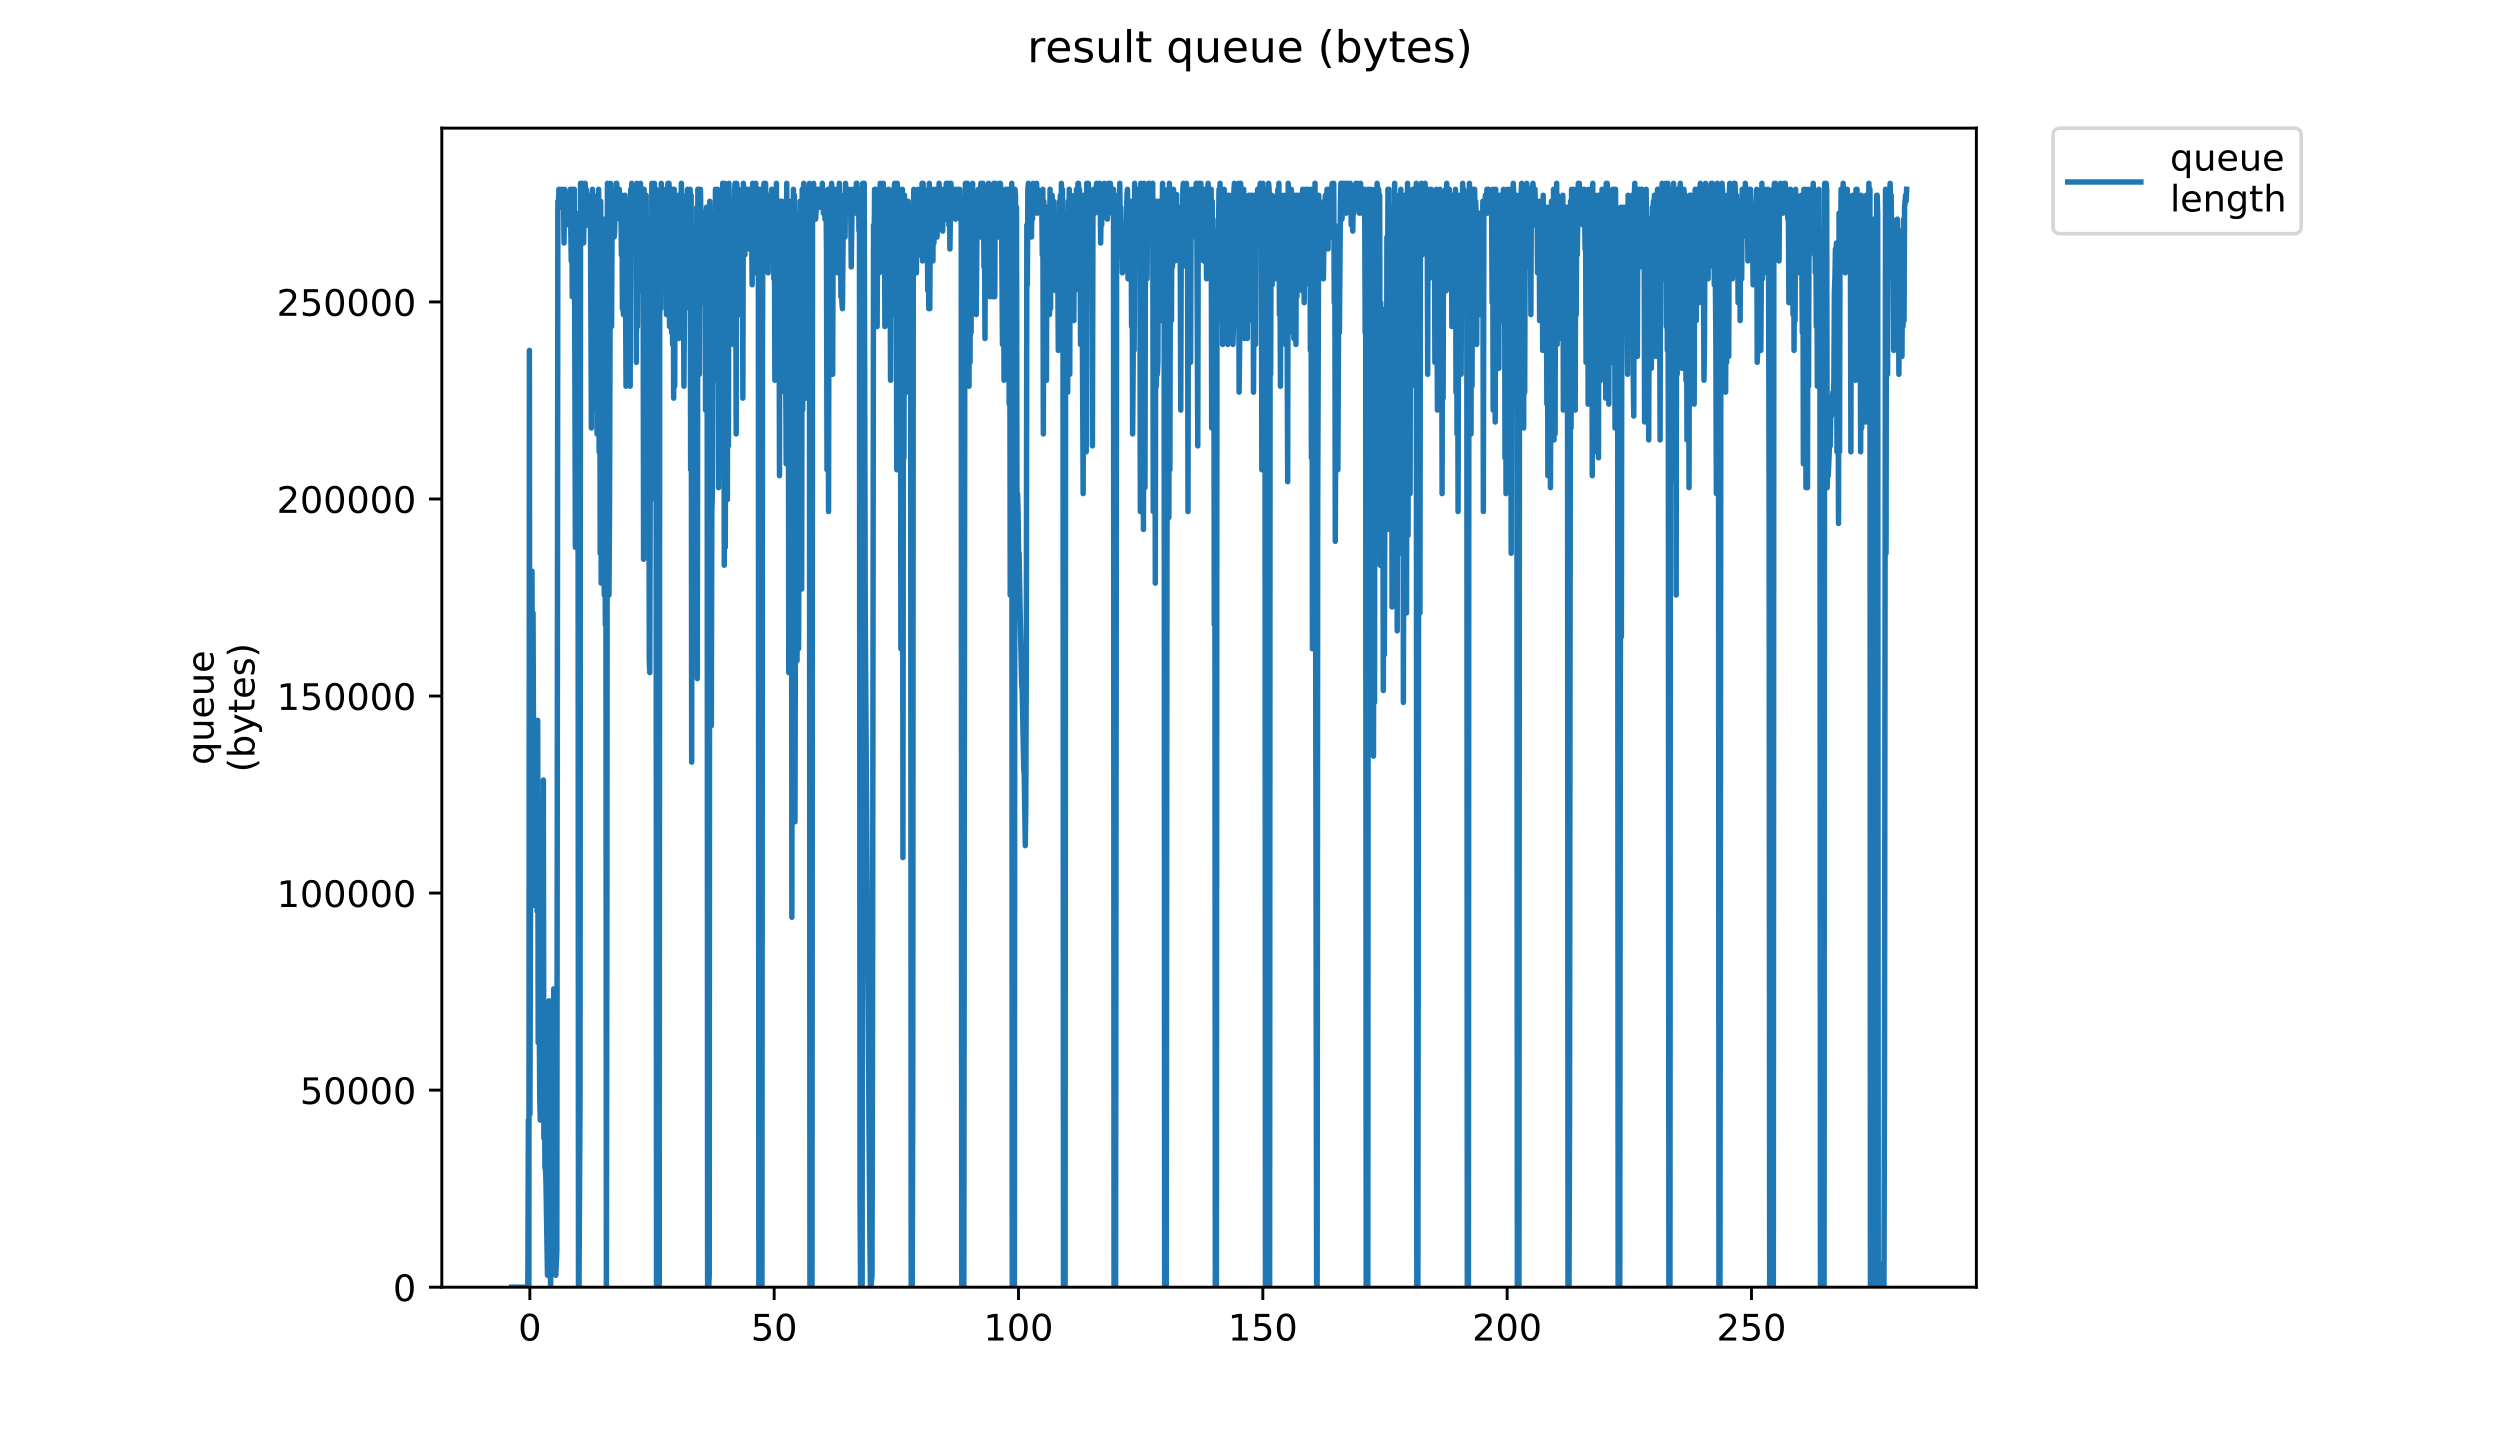 <?xml version="1.0" encoding="utf-8" standalone="no"?>
<!DOCTYPE svg PUBLIC "-//W3C//DTD SVG 1.1//EN"
  "http://www.w3.org/Graphics/SVG/1.1/DTD/svg11.dtd">
<!-- Created with matplotlib (https://matplotlib.org/) -->
<svg height="396pt" version="1.1" viewBox="0 0 684 396" width="684pt" xmlns="http://www.w3.org/2000/svg" xmlns:xlink="http://www.w3.org/1999/xlink">
 <defs>
  <style type="text/css">
*{stroke-linecap:butt;stroke-linejoin:round;}
  </style>
 </defs>
 <g id="figure_1">
  <g id="patch_1">
   <path d="M 0 396 
L 684 396 
L 684 0 
L 0 0 
z
" style="fill:#ffffff;"/>
  </g>
  <g id="axes_1">
   <g id="patch_2">
    <path d="M 120.879 352.174 
L 540.734 352.174 
L 540.734 35.062 
L 120.879 35.062 
z
" style="fill:#ffffff;"/>
   </g>
   <g id="matplotlib.axis_1">
    <g id="xtick_1">
     <g id="line2d_1">
      <defs>
       <path d="M 0 0 
L 0 3.5 
" id="m18c9da1b82" style="stroke:#000000;stroke-width:0.8;"/>
      </defs>
      <g>
       <use style="stroke:#000000;stroke-width:0.8;" x="144.964" xlink:href="#m18c9da1b82" y="352.174"/>
      </g>
     </g>
     <g id="text_1">
      <!-- 0 -->
      <defs>
       <path d="M 31.781 66.406 
Q 24.172 66.406 20.328 58.906 
Q 16.5 51.422 16.5 36.375 
Q 16.5 21.391 20.328 13.891 
Q 24.172 6.391 31.781 6.391 
Q 39.453 6.391 43.281 13.891 
Q 47.125 21.391 47.125 36.375 
Q 47.125 51.422 43.281 58.906 
Q 39.453 66.406 31.781 66.406 
z
M 31.781 74.219 
Q 44.047 74.219 50.516 64.516 
Q 56.984 54.828 56.984 36.375 
Q 56.984 17.969 50.516 8.266 
Q 44.047 -1.422 31.781 -1.422 
Q 19.531 -1.422 13.062 8.266 
Q 6.594 17.969 6.594 36.375 
Q 6.594 54.828 13.062 64.516 
Q 19.531 74.219 31.781 74.219 
z
" id="DejaVuSans-48"/>
      </defs>
      <g transform="translate(141.783 366.773)scale(0.1 -0.1)">
       <use xlink:href="#DejaVuSans-48"/>
      </g>
     </g>
    </g>
    <g id="xtick_2">
     <g id="line2d_2">
      <g>
       <use style="stroke:#000000;stroke-width:0.8;" x="211.812" xlink:href="#m18c9da1b82" y="352.174"/>
      </g>
     </g>
     <g id="text_2">
      <!-- 50 -->
      <defs>
       <path d="M 10.797 72.906 
L 49.516 72.906 
L 49.516 64.594 
L 19.828 64.594 
L 19.828 46.734 
Q 21.969 47.469 24.109 47.828 
Q 26.266 48.188 28.422 48.188 
Q 40.625 48.188 47.75 41.5 
Q 54.891 34.812 54.891 23.391 
Q 54.891 11.625 47.562 5.094 
Q 40.234 -1.422 26.906 -1.422 
Q 22.312 -1.422 17.547 -0.641 
Q 12.797 0.141 7.719 1.703 
L 7.719 11.625 
Q 12.109 9.234 16.797 8.062 
Q 21.484 6.891 26.703 6.891 
Q 35.156 6.891 40.078 11.328 
Q 45.016 15.766 45.016 23.391 
Q 45.016 31 40.078 35.438 
Q 35.156 39.891 26.703 39.891 
Q 22.75 39.891 18.812 39.016 
Q 14.891 38.141 10.797 36.281 
z
" id="DejaVuSans-53"/>
      </defs>
      <g transform="translate(205.449 366.773)scale(0.1 -0.1)">
       <use xlink:href="#DejaVuSans-53"/>
       <use x="63.623" xlink:href="#DejaVuSans-48"/>
      </g>
     </g>
    </g>
    <g id="xtick_3">
     <g id="line2d_3">
      <g>
       <use style="stroke:#000000;stroke-width:0.8;" x="278.66" xlink:href="#m18c9da1b82" y="352.174"/>
      </g>
     </g>
     <g id="text_3">
      <!-- 100 -->
      <defs>
       <path d="M 12.406 8.297 
L 28.516 8.297 
L 28.516 63.922 
L 10.984 60.406 
L 10.984 69.391 
L 28.422 72.906 
L 38.281 72.906 
L 38.281 8.297 
L 54.391 8.297 
L 54.391 0 
L 12.406 0 
z
" id="DejaVuSans-49"/>
      </defs>
      <g transform="translate(269.116 366.773)scale(0.1 -0.1)">
       <use xlink:href="#DejaVuSans-49"/>
       <use x="63.623" xlink:href="#DejaVuSans-48"/>
       <use x="127.246" xlink:href="#DejaVuSans-48"/>
      </g>
     </g>
    </g>
    <g id="xtick_4">
     <g id="line2d_4">
      <g>
       <use style="stroke:#000000;stroke-width:0.8;" x="345.508" xlink:href="#m18c9da1b82" y="352.174"/>
      </g>
     </g>
     <g id="text_4">
      <!-- 150 -->
      <g transform="translate(335.964 366.773)scale(0.1 -0.1)">
       <use xlink:href="#DejaVuSans-49"/>
       <use x="63.623" xlink:href="#DejaVuSans-53"/>
       <use x="127.246" xlink:href="#DejaVuSans-48"/>
      </g>
     </g>
    </g>
    <g id="xtick_5">
     <g id="line2d_5">
      <g>
       <use style="stroke:#000000;stroke-width:0.8;" x="412.356" xlink:href="#m18c9da1b82" y="352.174"/>
      </g>
     </g>
     <g id="text_5">
      <!-- 200 -->
      <defs>
       <path d="M 19.188 8.297 
L 53.609 8.297 
L 53.609 0 
L 7.328 0 
L 7.328 8.297 
Q 12.938 14.109 22.625 23.891 
Q 32.328 33.688 34.812 36.531 
Q 39.547 41.844 41.422 45.531 
Q 43.312 49.219 43.312 52.781 
Q 43.312 58.594 39.234 62.25 
Q 35.156 65.922 28.609 65.922 
Q 23.969 65.922 18.812 64.312 
Q 13.672 62.703 7.812 59.422 
L 7.812 69.391 
Q 13.766 71.781 18.938 73 
Q 24.125 74.219 28.422 74.219 
Q 39.75 74.219 46.484 68.547 
Q 53.219 62.891 53.219 53.422 
Q 53.219 48.922 51.531 44.891 
Q 49.859 40.875 45.406 35.406 
Q 44.188 33.984 37.641 27.219 
Q 31.109 20.453 19.188 8.297 
z
" id="DejaVuSans-50"/>
      </defs>
      <g transform="translate(402.812 366.773)scale(0.1 -0.1)">
       <use xlink:href="#DejaVuSans-50"/>
       <use x="63.623" xlink:href="#DejaVuSans-48"/>
       <use x="127.246" xlink:href="#DejaVuSans-48"/>
      </g>
     </g>
    </g>
    <g id="xtick_6">
     <g id="line2d_6">
      <g>
       <use style="stroke:#000000;stroke-width:0.8;" x="479.204" xlink:href="#m18c9da1b82" y="352.174"/>
      </g>
     </g>
     <g id="text_6">
      <!-- 250 -->
      <g transform="translate(469.66 366.773)scale(0.1 -0.1)">
       <use xlink:href="#DejaVuSans-50"/>
       <use x="63.623" xlink:href="#DejaVuSans-53"/>
       <use x="127.246" xlink:href="#DejaVuSans-48"/>
      </g>
     </g>
    </g>
   </g>
   <g id="matplotlib.axis_2">
    <g id="ytick_1">
     <g id="line2d_7">
      <defs>
       <path d="M 0 0 
L -3.5 0 
" id="maf6c784299" style="stroke:#000000;stroke-width:0.8;"/>
      </defs>
      <g>
       <use style="stroke:#000000;stroke-width:0.8;" x="120.879" xlink:href="#maf6c784299" y="352.174"/>
      </g>
     </g>
     <g id="text_7">
      <!-- 0 -->
      <g transform="translate(107.516 355.973)scale(0.1 -0.1)">
       <use xlink:href="#DejaVuSans-48"/>
      </g>
     </g>
    </g>
    <g id="ytick_2">
     <g id="line2d_8">
      <g>
       <use style="stroke:#000000;stroke-width:0.8;" x="120.879" xlink:href="#maf6c784299" y="298.261"/>
      </g>
     </g>
     <g id="text_8">
      <!-- 50000 -->
      <g transform="translate(82.066 302.06)scale(0.1 -0.1)">
       <use xlink:href="#DejaVuSans-53"/>
       <use x="63.623" xlink:href="#DejaVuSans-48"/>
       <use x="127.246" xlink:href="#DejaVuSans-48"/>
       <use x="190.869" xlink:href="#DejaVuSans-48"/>
       <use x="254.492" xlink:href="#DejaVuSans-48"/>
      </g>
     </g>
    </g>
    <g id="ytick_3">
     <g id="line2d_9">
      <g>
       <use style="stroke:#000000;stroke-width:0.8;" x="120.879" xlink:href="#maf6c784299" y="244.348"/>
      </g>
     </g>
     <g id="text_9">
      <!-- 100000 -->
      <g transform="translate(75.704 248.147)scale(0.1 -0.1)">
       <use xlink:href="#DejaVuSans-49"/>
       <use x="63.623" xlink:href="#DejaVuSans-48"/>
       <use x="127.246" xlink:href="#DejaVuSans-48"/>
       <use x="190.869" xlink:href="#DejaVuSans-48"/>
       <use x="254.492" xlink:href="#DejaVuSans-48"/>
       <use x="318.115" xlink:href="#DejaVuSans-48"/>
      </g>
     </g>
    </g>
    <g id="ytick_4">
     <g id="line2d_10">
      <g>
       <use style="stroke:#000000;stroke-width:0.8;" x="120.879" xlink:href="#maf6c784299" y="190.434"/>
      </g>
     </g>
     <g id="text_10">
      <!-- 150000 -->
      <g transform="translate(75.704 194.234)scale(0.1 -0.1)">
       <use xlink:href="#DejaVuSans-49"/>
       <use x="63.623" xlink:href="#DejaVuSans-53"/>
       <use x="127.246" xlink:href="#DejaVuSans-48"/>
       <use x="190.869" xlink:href="#DejaVuSans-48"/>
       <use x="254.492" xlink:href="#DejaVuSans-48"/>
       <use x="318.115" xlink:href="#DejaVuSans-48"/>
      </g>
     </g>
    </g>
    <g id="ytick_5">
     <g id="line2d_11">
      <g>
       <use style="stroke:#000000;stroke-width:0.8;" x="120.879" xlink:href="#maf6c784299" y="136.521"/>
      </g>
     </g>
     <g id="text_11">
      <!-- 200000 -->
      <g transform="translate(75.704 140.32)scale(0.1 -0.1)">
       <use xlink:href="#DejaVuSans-50"/>
       <use x="63.623" xlink:href="#DejaVuSans-48"/>
       <use x="127.246" xlink:href="#DejaVuSans-48"/>
       <use x="190.869" xlink:href="#DejaVuSans-48"/>
       <use x="254.492" xlink:href="#DejaVuSans-48"/>
       <use x="318.115" xlink:href="#DejaVuSans-48"/>
      </g>
     </g>
    </g>
    <g id="ytick_6">
     <g id="line2d_12">
      <g>
       <use style="stroke:#000000;stroke-width:0.8;" x="120.879" xlink:href="#maf6c784299" y="82.608"/>
      </g>
     </g>
     <g id="text_12">
      <!-- 250000 -->
      <g transform="translate(75.704 86.407)scale(0.1 -0.1)">
       <use xlink:href="#DejaVuSans-50"/>
       <use x="63.623" xlink:href="#DejaVuSans-53"/>
       <use x="127.246" xlink:href="#DejaVuSans-48"/>
       <use x="190.869" xlink:href="#DejaVuSans-48"/>
       <use x="254.492" xlink:href="#DejaVuSans-48"/>
       <use x="318.115" xlink:href="#DejaVuSans-48"/>
      </g>
     </g>
    </g>
    <g id="text_13">
     <!-- queue -->
     <defs>
      <path d="M 14.797 27.297 
Q 14.797 17.391 18.875 11.75 
Q 22.953 6.109 30.078 6.109 
Q 37.203 6.109 41.297 11.75 
Q 45.406 17.391 45.406 27.297 
Q 45.406 37.203 41.297 42.844 
Q 37.203 48.484 30.078 48.484 
Q 22.953 48.484 18.875 42.844 
Q 14.797 37.203 14.797 27.297 
z
M 45.406 8.203 
Q 42.578 3.328 38.25 0.953 
Q 33.938 -1.422 27.875 -1.422 
Q 17.969 -1.422 11.734 6.484 
Q 5.516 14.406 5.516 27.297 
Q 5.516 40.188 11.734 48.094 
Q 17.969 56 27.875 56 
Q 33.938 56 38.25 53.625 
Q 42.578 51.266 45.406 46.391 
L 45.406 54.688 
L 54.391 54.688 
L 54.391 -20.797 
L 45.406 -20.797 
z
" id="DejaVuSans-113"/>
      <path d="M 8.5 21.578 
L 8.5 54.688 
L 17.484 54.688 
L 17.484 21.922 
Q 17.484 14.156 20.5 10.266 
Q 23.531 6.391 29.594 6.391 
Q 36.859 6.391 41.078 11.031 
Q 45.312 15.672 45.312 23.688 
L 45.312 54.688 
L 54.297 54.688 
L 54.297 0 
L 45.312 0 
L 45.312 8.406 
Q 42.047 3.422 37.719 1 
Q 33.406 -1.422 27.688 -1.422 
Q 18.266 -1.422 13.375 4.438 
Q 8.5 10.297 8.5 21.578 
z
M 31.109 56 
z
" id="DejaVuSans-117"/>
      <path d="M 56.203 29.594 
L 56.203 25.203 
L 14.891 25.203 
Q 15.484 15.922 20.484 11.062 
Q 25.484 6.203 34.422 6.203 
Q 39.594 6.203 44.453 7.469 
Q 49.312 8.734 54.109 11.281 
L 54.109 2.781 
Q 49.266 0.734 44.188 -0.344 
Q 39.109 -1.422 33.891 -1.422 
Q 20.797 -1.422 13.156 6.188 
Q 5.516 13.812 5.516 26.812 
Q 5.516 40.234 12.766 48.109 
Q 20.016 56 32.328 56 
Q 43.359 56 49.781 48.891 
Q 56.203 41.797 56.203 29.594 
z
M 47.219 32.234 
Q 47.125 39.594 43.094 43.984 
Q 39.062 48.391 32.422 48.391 
Q 24.906 48.391 20.391 44.141 
Q 15.875 39.891 15.188 32.172 
z
" id="DejaVuSans-101"/>
     </defs>
     <g transform="translate(58.426 209.283)rotate(-90)scale(0.1 -0.1)">
      <use xlink:href="#DejaVuSans-113"/>
      <use x="63.477" xlink:href="#DejaVuSans-117"/>
      <use x="126.855" xlink:href="#DejaVuSans-101"/>
      <use x="188.379" xlink:href="#DejaVuSans-117"/>
      <use x="251.758" xlink:href="#DejaVuSans-101"/>
     </g>
     <!-- (bytes) -->
     <defs>
      <path d="M 31 75.875 
Q 24.469 64.656 21.281 53.656 
Q 18.109 42.672 18.109 31.391 
Q 18.109 20.125 21.312 9.062 
Q 24.516 -2 31 -13.188 
L 23.188 -13.188 
Q 15.875 -1.703 12.234 9.375 
Q 8.594 20.453 8.594 31.391 
Q 8.594 42.281 12.203 53.312 
Q 15.828 64.359 23.188 75.875 
z
" id="DejaVuSans-40"/>
      <path d="M 48.688 27.297 
Q 48.688 37.203 44.609 42.844 
Q 40.531 48.484 33.406 48.484 
Q 26.266 48.484 22.188 42.844 
Q 18.109 37.203 18.109 27.297 
Q 18.109 17.391 22.188 11.75 
Q 26.266 6.109 33.406 6.109 
Q 40.531 6.109 44.609 11.75 
Q 48.688 17.391 48.688 27.297 
z
M 18.109 46.391 
Q 20.953 51.266 25.266 53.625 
Q 29.594 56 35.594 56 
Q 45.562 56 51.781 48.094 
Q 58.016 40.188 58.016 27.297 
Q 58.016 14.406 51.781 6.484 
Q 45.562 -1.422 35.594 -1.422 
Q 29.594 -1.422 25.266 0.953 
Q 20.953 3.328 18.109 8.203 
L 18.109 0 
L 9.078 0 
L 9.078 75.984 
L 18.109 75.984 
z
" id="DejaVuSans-98"/>
      <path d="M 32.172 -5.078 
Q 28.375 -14.844 24.75 -17.812 
Q 21.141 -20.797 15.094 -20.797 
L 7.906 -20.797 
L 7.906 -13.281 
L 13.188 -13.281 
Q 16.891 -13.281 18.938 -11.516 
Q 21 -9.766 23.484 -3.219 
L 25.094 0.875 
L 2.984 54.688 
L 12.5 54.688 
L 29.594 11.922 
L 46.688 54.688 
L 56.203 54.688 
z
" id="DejaVuSans-121"/>
      <path d="M 18.312 70.219 
L 18.312 54.688 
L 36.812 54.688 
L 36.812 47.703 
L 18.312 47.703 
L 18.312 18.016 
Q 18.312 11.328 20.141 9.422 
Q 21.969 7.516 27.594 7.516 
L 36.812 7.516 
L 36.812 0 
L 27.594 0 
Q 17.188 0 13.234 3.875 
Q 9.281 7.766 9.281 18.016 
L 9.281 47.703 
L 2.688 47.703 
L 2.688 54.688 
L 9.281 54.688 
L 9.281 70.219 
z
" id="DejaVuSans-116"/>
      <path d="M 44.281 53.078 
L 44.281 44.578 
Q 40.484 46.531 36.375 47.5 
Q 32.281 48.484 27.875 48.484 
Q 21.188 48.484 17.844 46.438 
Q 14.5 44.391 14.5 40.281 
Q 14.5 37.156 16.891 35.375 
Q 19.281 33.594 26.516 31.984 
L 29.594 31.297 
Q 39.156 29.25 43.188 25.516 
Q 47.219 21.781 47.219 15.094 
Q 47.219 7.469 41.188 3.016 
Q 35.156 -1.422 24.609 -1.422 
Q 20.219 -1.422 15.453 -0.562 
Q 10.688 0.297 5.422 2 
L 5.422 11.281 
Q 10.406 8.688 15.234 7.391 
Q 20.062 6.109 24.812 6.109 
Q 31.156 6.109 34.562 8.281 
Q 37.984 10.453 37.984 14.406 
Q 37.984 18.062 35.516 20.016 
Q 33.062 21.969 24.703 23.781 
L 21.578 24.516 
Q 13.234 26.266 9.516 29.906 
Q 5.812 33.547 5.812 39.891 
Q 5.812 47.609 11.281 51.797 
Q 16.75 56 26.812 56 
Q 31.781 56 36.172 55.266 
Q 40.578 54.547 44.281 53.078 
z
" id="DejaVuSans-115"/>
      <path d="M 8.016 75.875 
L 15.828 75.875 
Q 23.141 64.359 26.781 53.312 
Q 30.422 42.281 30.422 31.391 
Q 30.422 20.453 26.781 9.375 
Q 23.141 -1.703 15.828 -13.188 
L 8.016 -13.188 
Q 14.5 -2 17.703 9.062 
Q 20.906 20.125 20.906 31.391 
Q 20.906 42.672 17.703 53.656 
Q 14.5 64.656 8.016 75.875 
z
" id="DejaVuSans-41"/>
     </defs>
     <g transform="translate(69.624 211.295)rotate(-90)scale(0.1 -0.1)">
      <use xlink:href="#DejaVuSans-40"/>
      <use x="39.014" xlink:href="#DejaVuSans-98"/>
      <use x="102.49" xlink:href="#DejaVuSans-121"/>
      <use x="161.67" xlink:href="#DejaVuSans-116"/>
      <use x="200.879" xlink:href="#DejaVuSans-101"/>
      <use x="262.402" xlink:href="#DejaVuSans-115"/>
      <use x="314.502" xlink:href="#DejaVuSans-41"/>
     </g>
    </g>
   </g>
   <g id="line2d_13">
    <path clip-path="url(#p3e5b73ab7b)" d="M 139.963 352.174 
L 144.412 352.174 
L 144.561 306.464 
L 144.701 352.174 
L 144.844 95.873 
L 144.986 304.832 
L 145.27 210.147 
L 145.412 211.78 
L 145.554 156.275 
L 145.696 211.78 
L 145.838 167.703 
L 146.121 242.797 
L 146.263 247.695 
L 146.545 239.532 
L 146.686 239.532 
L 146.826 236.267 
L 146.967 249.327 
L 147.108 197.087 
L 147.25 285.242 
L 147.391 254.225 
L 147.675 299.934 
L 147.816 306.464 
L 147.957 296.669 
L 148.098 296.669 
L 148.239 295.037 
L 148.38 278.712 
L 148.52 306.464 
L 148.661 213.412 
L 148.802 311.362 
L 148.944 291.772 
L 149.085 319.524 
L 149.226 319.524 
L 149.368 322.789 
L 149.791 348.909 
L 149.933 304.832 
L 150.075 348.909 
L 150.217 273.815 
L 150.36 348.909 
L 150.502 340.747 
L 150.645 352.174 
L 150.787 340.747 
L 151.069 345.644 
L 151.209 337.482 
L 151.35 347.277 
L 151.492 270.55 
L 151.634 339.114 
L 151.776 326.054 
L 151.917 347.277 
L 152.061 348.909 
L 152.345 342.379 
L 152.627 55.061 
L 152.768 56.779 
L 152.911 51.796 
L 153.053 53.428 
L 153.193 56.693 
L 153.334 55.061 
L 153.476 56.693 
L 153.616 51.796 
L 153.757 56.693 
L 153.898 56.693 
L 154.18 53.428 
L 154.321 66.488 
L 154.461 51.796 
L 154.602 55.061 
L 154.743 53.428 
L 154.884 61.591 
L 155.165 53.428 
L 155.306 55.061 
L 155.446 53.428 
L 155.588 55.061 
L 155.729 53.428 
L 155.871 59.958 
L 156.012 51.796 
L 156.293 71.385 
L 156.434 51.796 
L 156.574 81.18 
L 156.716 51.796 
L 156.857 55.061 
L 157.138 51.796 
L 157.419 149.745 
L 157.56 58.326 
L 157.7 87.71 
L 157.983 59.958 
L 158.123 63.223 
L 158.272 352.174 
L 158.416 352.174 
L 158.699 299.934 
L 158.839 50.163 
L 159.12 56.693 
L 159.261 50.163 
L 159.401 58.326 
L 159.543 56.693 
L 159.684 66.488 
L 159.824 55.061 
L 159.965 53.428 
L 160.106 50.163 
L 160.246 56.693 
L 160.387 51.796 
L 160.529 61.591 
L 160.952 53.428 
L 161.094 59.958 
L 161.235 55.061 
L 161.377 59.958 
L 161.518 53.428 
L 161.802 117.095 
L 161.943 53.428 
L 162.083 51.796 
L 162.225 56.693 
L 162.367 53.428 
L 162.507 95.873 
L 162.649 55.061 
L 162.79 95.873 
L 162.932 84.445 
L 163.073 112.198 
L 163.214 58.326 
L 163.356 118.728 
L 163.498 58.326 
L 163.64 108.933 
L 163.781 51.796 
L 163.923 123.617 
L 164.065 58.326 
L 164.207 151.378 
L 164.347 55.061 
L 164.488 159.54 
L 164.629 76.283 
L 164.77 125.258 
L 164.912 110.565 
L 165.053 128.523 
L 165.194 59.958 
L 165.336 162.805 
L 165.478 89.343 
L 165.619 170.968 
L 165.76 125.258 
L 165.905 352.174 
L 166.047 250.96 
L 166.188 50.163 
L 166.329 55.061 
L 166.471 55.061 
L 166.613 162.805 
L 166.754 141.583 
L 167.036 50.163 
L 167.32 89.343 
L 167.462 61.591 
L 167.603 58.326 
L 167.745 63.223 
L 167.886 55.061 
L 168.027 64.855 
L 168.169 63.223 
L 168.31 53.428 
L 168.452 56.693 
L 168.594 50.163 
L 168.736 50.163 
L 168.876 55.061 
L 169.018 55.061 
L 169.159 53.428 
L 169.3 53.428 
L 169.442 51.796 
L 169.584 59.958 
L 169.726 53.428 
L 169.868 53.428 
L 170.01 69.753 
L 170.151 53.428 
L 170.293 84.445 
L 170.434 82.813 
L 170.575 86.076 
L 170.716 56.693 
L 170.858 69.753 
L 170.999 53.428 
L 171.283 105.668 
L 171.424 56.693 
L 171.566 64.855 
L 171.707 55.061 
L 171.849 63.223 
L 171.991 58.326 
L 172.132 69.753 
L 172.273 56.693 
L 172.415 105.668 
L 172.557 51.796 
L 172.698 56.693 
L 172.84 50.163 
L 173.122 55.061 
L 173.263 56.693 
L 173.404 51.796 
L 173.545 68.12 
L 173.686 51.796 
L 173.827 64.855 
L 173.969 51.796 
L 174.111 99.138 
L 174.252 50.163 
L 174.393 89.343 
L 174.533 55.061 
L 174.674 69.753 
L 174.815 51.796 
L 175.097 79.548 
L 175.238 50.163 
L 175.519 58.326 
L 175.66 56.693 
L 175.943 64.855 
L 176.084 153.01 
L 176.225 51.796 
L 176.366 99.138 
L 176.507 71.385 
L 176.647 100.77 
L 176.788 53.428 
L 176.93 99.138 
L 177.214 123.617 
L 177.355 115.463 
L 177.496 64.855 
L 177.637 180.762 
L 177.778 184.027 
L 178.06 59.958 
L 178.201 136.685 
L 178.342 50.163 
L 178.484 64.855 
L 178.627 56.693 
L 178.77 56.693 
L 178.913 58.326 
L 179.056 50.163 
L 179.197 58.326 
L 179.338 51.796 
L 179.479 51.796 
L 179.624 352.174 
L 180.365 352.174 
L 180.508 55.061 
L 180.649 55.061 
L 180.79 84.445 
L 180.931 50.163 
L 181.072 63.223 
L 181.214 51.796 
L 181.354 68.12 
L 181.495 59.958 
L 181.636 63.223 
L 181.777 55.061 
L 181.917 64.855 
L 182.058 53.428 
L 182.199 51.796 
L 182.341 86.076 
L 182.482 55.061 
L 182.764 50.163 
L 182.904 53.428 
L 183.045 50.163 
L 183.185 89.343 
L 183.326 55.061 
L 183.467 74.65 
L 183.608 59.958 
L 183.749 90.975 
L 183.89 51.796 
L 184.031 94.24 
L 184.171 51.796 
L 184.312 108.933 
L 184.453 51.796 
L 184.594 105.668 
L 184.735 64.855 
L 184.876 56.693 
L 185.018 56.693 
L 185.159 77.915 
L 185.3 55.061 
L 185.441 81.18 
L 185.582 53.428 
L 185.723 92.608 
L 185.863 61.591 
L 186.004 58.326 
L 186.285 58.326 
L 186.427 50.163 
L 186.567 59.958 
L 186.708 56.693 
L 186.849 56.693 
L 187.13 105.668 
L 187.41 56.693 
L 187.551 71.385 
L 187.692 69.753 
L 187.834 53.428 
L 187.975 56.693 
L 188.116 51.796 
L 188.538 56.693 
L 188.68 84.445 
L 188.82 51.796 
L 188.961 128.523 
L 189.102 53.428 
L 189.242 208.515 
L 189.383 86.076 
L 189.523 118.728 
L 189.664 61.591 
L 189.804 143.215 
L 190.085 69.753 
L 190.226 131.788 
L 190.367 74.65 
L 190.508 92.608 
L 190.648 56.693 
L 190.789 185.66 
L 190.93 51.796 
L 191.07 59.958 
L 191.211 51.796 
L 191.351 102.403 
L 191.492 59.958 
L 191.633 51.796 
L 191.774 59.958 
L 191.915 61.591 
L 192.055 82.813 
L 192.196 58.326 
L 192.477 81.18 
L 192.618 64.855 
L 192.758 71.385 
L 192.899 59.958 
L 193.04 112.198 
L 193.18 58.326 
L 193.321 56.693 
L 193.462 56.693 
L 193.603 352.174 
L 193.899 352.174 
L 194.047 348.909 
L 194.191 55.061 
L 194.332 81.18 
L 194.473 58.326 
L 194.615 198.545 
L 194.758 139.95 
L 194.899 135.053 
L 195.041 74.65 
L 195.183 64.855 
L 195.466 104.035 
L 195.749 51.796 
L 195.891 104.035 
L 196.032 56.693 
L 196.174 69.753 
L 196.316 51.796 
L 196.458 71.385 
L 196.599 133.42 
L 196.883 53.428 
L 197.167 92.608 
L 197.45 66.488 
L 197.733 50.163 
L 197.875 66.488 
L 198.017 55.061 
L 198.158 154.643 
L 198.3 50.163 
L 198.441 149.745 
L 198.583 58.326 
L 198.725 121.993 
L 198.866 53.428 
L 199.008 136.685 
L 199.149 53.428 
L 199.29 121.993 
L 199.431 50.163 
L 199.573 84.445 
L 199.72 92.608 
L 199.862 58.326 
L 200.003 55.061 
L 200.144 59.958 
L 200.285 77.915 
L 200.426 58.326 
L 200.567 94.24 
L 200.708 55.061 
L 200.848 66.488 
L 200.99 51.796 
L 201.131 50.163 
L 201.272 56.693 
L 201.413 118.728 
L 201.554 50.163 
L 201.695 51.796 
L 201.977 51.796 
L 202.4 69.753 
L 202.541 86.076 
L 202.682 55.061 
L 202.823 82.813 
L 202.964 82.813 
L 203.104 53.428 
L 203.245 108.933 
L 203.386 50.163 
L 203.668 55.061 
L 203.809 69.708 
L 203.95 55.061 
L 204.232 55.061 
L 204.373 51.796 
L 204.655 56.693 
L 204.798 55.061 
L 204.939 68.12 
L 205.08 51.796 
L 205.221 64.855 
L 205.362 58.326 
L 205.504 64.855 
L 205.645 63.223 
L 205.785 77.915 
L 205.926 50.163 
L 206.066 71.385 
L 206.207 53.428 
L 206.348 68.12 
L 206.489 55.061 
L 206.629 74.65 
L 206.77 50.163 
L 206.91 61.591 
L 207.05 53.428 
L 207.192 58.326 
L 207.333 58.326 
L 207.475 51.796 
L 207.616 352.174 
L 207.898 352.174 
L 208.039 51.796 
L 208.181 352.174 
L 208.469 352.174 
L 208.613 95.873 
L 208.753 51.796 
L 208.894 51.796 
L 209.035 50.163 
L 209.176 53.428 
L 209.317 53.428 
L 209.458 50.163 
L 209.599 59.958 
L 209.74 59.958 
L 209.881 58.326 
L 210.021 59.958 
L 210.162 74.65 
L 210.302 53.428 
L 210.446 55.061 
L 210.59 53.428 
L 210.873 53.428 
L 211.014 55.061 
L 211.154 51.796 
L 211.436 64.855 
L 211.576 56.693 
L 211.719 76.283 
L 211.86 58.326 
L 212.001 104.035 
L 212.141 51.796 
L 212.282 68.12 
L 212.423 50.163 
L 212.564 77.915 
L 212.845 69.753 
L 212.985 77.915 
L 213.126 58.326 
L 213.267 130.155 
L 213.408 55.061 
L 213.548 58.326 
L 213.688 55.061 
L 213.829 74.65 
L 213.971 55.061 
L 214.112 74.65 
L 214.252 71.385 
L 214.393 79.548 
L 214.534 61.591 
L 214.676 107.3 
L 214.816 69.753 
L 215.098 126.89 
L 215.239 50.163 
L 215.38 64.855 
L 215.522 94.24 
L 215.662 56.693 
L 215.804 184.027 
L 215.945 87.71 
L 216.087 172.6 
L 216.228 61.591 
L 216.369 133.42 
L 216.51 55.061 
L 216.653 250.96 
L 216.793 117.095 
L 216.935 113.83 
L 217.076 51.796 
L 217.217 154.643 
L 217.358 53.428 
L 217.5 224.84 
L 217.782 100.77 
L 217.923 58.326 
L 218.065 180.762 
L 218.206 66.488 
L 218.347 71.385 
L 218.489 177.497 
L 218.912 55.061 
L 219.054 138.318 
L 219.194 61.591 
L 219.335 161.157 
L 219.476 51.796 
L 219.617 112.198 
L 219.758 53.428 
L 219.9 50.163 
L 220.042 66.488 
L 220.183 51.796 
L 220.324 76.283 
L 220.465 59.958 
L 220.607 108.933 
L 220.748 51.796 
L 220.889 56.693 
L 221.03 55.061 
L 221.171 51.796 
L 221.312 53.428 
L 221.453 50.163 
L 221.594 352.174 
L 221.741 348.909 
L 221.881 329.319 
L 222.023 352.174 
L 222.168 352.174 
L 222.312 51.796 
L 222.454 51.796 
L 222.594 50.163 
L 222.876 53.428 
L 223.017 53.428 
L 223.158 59.958 
L 223.441 55.061 
L 223.582 56.693 
L 223.867 51.796 
L 224.008 56.693 
L 224.149 55.061 
L 224.289 51.796 
L 224.43 56.693 
L 224.571 53.428 
L 224.853 56.693 
L 224.994 50.163 
L 225.277 58.326 
L 225.418 58.326 
L 225.56 55.061 
L 225.701 59.958 
L 225.843 59.958 
L 225.984 53.428 
L 226.124 68.12 
L 226.267 128.523 
L 226.408 61.591 
L 226.548 51.796 
L 226.69 139.95 
L 226.83 56.693 
L 226.971 53.428 
L 227.112 53.428 
L 227.252 51.796 
L 227.393 51.796 
L 227.534 50.163 
L 227.675 58.326 
L 227.816 102.403 
L 227.957 58.326 
L 228.238 55.061 
L 228.378 51.796 
L 228.519 51.796 
L 228.659 58.326 
L 228.8 56.693 
L 228.94 56.693 
L 229.082 55.061 
L 229.223 74.65 
L 229.364 56.693 
L 229.505 69.753 
L 229.646 50.163 
L 229.788 63.223 
L 229.929 55.061 
L 230.071 81.18 
L 230.212 68.12 
L 230.354 82.813 
L 230.495 84.445 
L 230.778 53.428 
L 230.919 63.223 
L 231.06 58.326 
L 231.202 64.855 
L 231.343 50.163 
L 231.484 55.061 
L 231.626 55.061 
L 231.767 58.326 
L 231.908 51.796 
L 232.05 58.326 
L 232.191 51.796 
L 232.332 55.061 
L 232.474 53.428 
L 232.616 58.326 
L 232.757 56.693 
L 232.899 73.018 
L 233.182 51.796 
L 233.322 55.061 
L 233.463 55.061 
L 233.603 53.428 
L 233.744 58.326 
L 233.884 58.326 
L 234.025 53.428 
L 234.166 56.693 
L 234.306 50.163 
L 234.447 50.163 
L 234.729 56.693 
L 234.87 51.796 
L 235.011 63.223 
L 235.152 61.591 
L 235.294 326.054 
L 235.439 352.174 
L 235.885 352.174 
L 236.026 50.163 
L 236.167 53.428 
L 236.308 50.163 
L 236.449 50.163 
L 236.731 167.703 
L 237.296 249.327 
L 238.004 339.114 
L 238.145 352.174 
L 238.289 352.174 
L 238.576 348.909 
L 238.717 286.874 
L 238.999 61.591 
L 239.139 74.65 
L 239.28 51.796 
L 239.42 74.65 
L 239.561 51.796 
L 239.702 73.018 
L 239.844 59.958 
L 239.984 89.343 
L 240.125 61.591 
L 240.265 69.753 
L 240.406 66.488 
L 240.547 74.65 
L 240.83 50.163 
L 240.972 53.428 
L 241.113 59.958 
L 241.395 51.796 
L 241.536 55.061 
L 241.676 50.163 
L 241.818 58.326 
L 241.96 53.428 
L 242.101 89.343 
L 242.242 53.428 
L 242.382 86.076 
L 242.523 53.428 
L 242.665 58.326 
L 242.807 53.428 
L 242.948 56.693 
L 243.09 51.796 
L 243.231 53.428 
L 243.373 76.283 
L 243.514 71.385 
L 243.656 104.035 
L 243.797 59.958 
L 243.938 59.958 
L 244.221 73.018 
L 244.362 51.796 
L 244.503 86.076 
L 244.643 51.796 
L 244.784 50.163 
L 244.925 74.65 
L 245.066 58.326 
L 245.207 56.693 
L 245.348 128.523 
L 245.489 50.163 
L 245.63 81.18 
L 245.77 58.326 
L 245.911 112.198 
L 246.052 51.796 
L 246.193 121.993 
L 246.333 53.428 
L 246.476 177.497 
L 246.617 69.753 
L 246.758 149.745 
L 246.899 51.796 
L 247.04 234.635 
L 247.181 100.77 
L 247.322 125.258 
L 247.463 53.428 
L 247.603 99.138 
L 247.744 64.855 
L 248.027 107.3 
L 248.168 64.855 
L 248.309 99.138 
L 248.452 55.061 
L 248.593 82.813 
L 248.734 56.693 
L 248.875 92.608 
L 249.016 82.813 
L 249.157 92.608 
L 249.298 352.174 
L 249.589 352.174 
L 249.737 296.669 
L 249.878 63.223 
L 250.019 51.796 
L 250.161 73.018 
L 250.302 53.428 
L 250.443 61.591 
L 250.585 61.591 
L 250.726 74.65 
L 250.867 56.693 
L 251.008 66.488 
L 251.149 51.796 
L 251.29 64.855 
L 251.431 55.061 
L 251.572 69.753 
L 251.713 58.326 
L 251.854 66.488 
L 251.995 55.061 
L 252.136 69.753 
L 252.278 50.163 
L 252.418 71.385 
L 252.559 50.163 
L 252.7 63.223 
L 252.983 59.958 
L 253.124 55.061 
L 253.265 68.12 
L 253.406 53.428 
L 253.548 68.12 
L 253.689 59.958 
L 253.83 79.548 
L 253.972 51.796 
L 254.113 84.445 
L 254.255 50.163 
L 254.395 84.445 
L 254.536 58.326 
L 254.678 71.385 
L 254.818 51.796 
L 254.96 63.223 
L 255.101 51.796 
L 255.242 71.385 
L 255.383 55.061 
L 255.523 66.488 
L 255.665 55.061 
L 255.806 59.958 
L 255.947 51.796 
L 256.088 61.591 
L 256.229 53.428 
L 256.37 64.855 
L 256.651 53.428 
L 256.792 56.693 
L 256.933 50.163 
L 257.355 59.958 
L 257.496 55.061 
L 257.637 55.061 
L 257.92 63.223 
L 258.061 51.796 
L 258.342 58.326 
L 258.484 51.796 
L 258.625 51.796 
L 258.765 59.958 
L 258.906 50.163 
L 259.187 53.428 
L 259.328 50.163 
L 259.469 51.796 
L 259.61 61.591 
L 259.751 50.163 
L 259.892 68.12 
L 260.173 50.163 
L 260.314 53.428 
L 260.455 51.796 
L 260.595 55.061 
L 260.736 51.796 
L 260.877 51.796 
L 261.017 55.061 
L 261.158 51.796 
L 261.299 53.428 
L 261.439 59.958 
L 261.72 51.796 
L 261.861 53.428 
L 262.001 53.428 
L 262.142 56.693 
L 262.282 51.796 
L 262.423 58.326 
L 262.564 51.796 
L 262.705 59.958 
L 262.846 55.061 
L 262.986 58.326 
L 263.127 352.174 
L 263.71 352.174 
L 263.998 63.223 
L 264.139 50.163 
L 264.279 50.163 
L 264.561 55.061 
L 264.703 50.163 
L 264.843 56.693 
L 264.984 55.061 
L 265.125 105.668 
L 265.266 53.428 
L 265.408 99.138 
L 265.548 55.061 
L 265.689 90.975 
L 265.83 55.061 
L 265.97 53.428 
L 266.111 50.163 
L 266.252 82.813 
L 266.392 55.061 
L 266.533 61.591 
L 266.674 61.591 
L 266.815 71.385 
L 266.956 55.061 
L 267.096 86.076 
L 267.378 53.428 
L 267.519 53.428 
L 267.66 51.796 
L 267.801 53.428 
L 267.942 64.855 
L 268.082 63.223 
L 268.223 64.855 
L 268.364 50.163 
L 268.505 56.693 
L 268.646 53.428 
L 268.786 53.428 
L 268.927 50.163 
L 269.068 53.428 
L 269.209 73.018 
L 269.35 61.591 
L 269.49 92.608 
L 269.63 53.428 
L 269.771 53.428 
L 269.911 58.326 
L 270.051 51.796 
L 270.332 56.693 
L 270.472 50.163 
L 270.613 59.958 
L 270.754 51.796 
L 270.895 81.18 
L 271.035 55.061 
L 271.176 58.326 
L 271.317 55.061 
L 271.457 76.283 
L 271.598 53.428 
L 271.739 81.18 
L 271.88 50.163 
L 272.162 81.18 
L 272.302 50.163 
L 272.584 53.428 
L 272.724 56.693 
L 272.865 55.061 
L 273.006 55.061 
L 273.147 53.428 
L 273.289 64.855 
L 273.43 50.163 
L 273.571 53.428 
L 273.712 50.163 
L 273.993 55.061 
L 274.275 94.24 
L 274.416 87.71 
L 274.557 53.428 
L 274.698 104.035 
L 274.839 55.061 
L 274.98 100.77 
L 275.121 51.796 
L 275.262 94.24 
L 275.403 73.018 
L 275.544 73.018 
L 275.685 51.796 
L 275.825 51.796 
L 275.967 55.061 
L 276.108 110.565 
L 276.249 56.693 
L 276.391 162.805 
L 276.532 53.428 
L 276.673 143.215 
L 276.813 50.163 
L 276.956 352.174 
L 277.541 352.174 
L 277.688 51.796 
L 277.834 53.428 
L 277.977 107.3 
L 278.118 56.693 
L 278.259 153.01 
L 278.4 135.053 
L 278.543 139.95 
L 278.684 151.378 
L 278.825 151.378 
L 279.107 167.703 
L 279.529 187.292 
L 279.67 188.925 
L 280.094 210.147 
L 280.235 211.78 
L 280.517 231.37 
L 280.658 219.942 
L 280.799 179.13 
L 280.939 61.591 
L 281.08 77.915 
L 281.221 51.796 
L 281.362 50.163 
L 281.503 55.061 
L 281.645 53.428 
L 281.785 53.239 
L 281.926 55.061 
L 282.067 55.061 
L 282.208 64.855 
L 282.35 53.428 
L 282.491 59.958 
L 282.632 50.163 
L 282.774 51.796 
L 282.915 55.061 
L 283.056 51.796 
L 283.197 51.796 
L 283.339 53.428 
L 283.621 50.163 
L 283.762 58.326 
L 283.904 51.796 
L 284.045 55.061 
L 284.186 55.061 
L 284.327 53.428 
L 284.468 53.428 
L 284.75 56.693 
L 285.032 56.693 
L 285.172 69.753 
L 285.316 51.796 
L 285.457 118.728 
L 285.598 55.061 
L 285.739 81.18 
L 285.88 59.958 
L 286.022 61.591 
L 286.163 74.65 
L 286.304 104.035 
L 286.444 56.693 
L 286.585 79.548 
L 286.726 58.326 
L 287.149 86.076 
L 287.29 51.796 
L 287.432 84.445 
L 287.574 53.428 
L 287.855 53.428 
L 288.137 66.488 
L 288.278 55.061 
L 288.419 68.12 
L 288.561 59.958 
L 288.843 79.548 
L 288.984 69.753 
L 289.269 79.548 
L 289.41 74.65 
L 289.552 95.873 
L 289.834 55.061 
L 289.974 71.385 
L 290.116 53.428 
L 290.257 76.283 
L 290.399 50.163 
L 290.54 71.385 
L 290.681 51.796 
L 290.824 68.12 
L 290.966 352.174 
L 291.41 352.174 
L 291.551 68.12 
L 291.693 86.076 
L 291.975 58.326 
L 292.117 107.3 
L 292.258 55.061 
L 292.4 94.24 
L 292.542 51.796 
L 292.682 102.403 
L 292.823 53.428 
L 292.964 77.915 
L 293.105 53.428 
L 293.246 76.283 
L 293.387 55.061 
L 293.528 81.18 
L 293.67 79.548 
L 293.81 87.71 
L 293.951 55.061 
L 294.092 79.548 
L 294.233 55.061 
L 294.373 71.385 
L 294.514 51.796 
L 294.796 56.693 
L 294.937 50.163 
L 295.078 50.163 
L 295.22 59.958 
L 295.361 51.796 
L 295.501 66.488 
L 295.642 94.24 
L 295.783 53.428 
L 295.925 89.343 
L 296.066 77.915 
L 296.349 135.053 
L 296.491 53.428 
L 296.773 71.385 
L 296.914 61.591 
L 297.196 123.617 
L 297.337 50.163 
L 297.478 68.12 
L 297.619 50.163 
L 297.76 50.163 
L 297.9 51.796 
L 298.041 61.591 
L 298.182 58.326 
L 298.323 59.958 
L 298.606 53.428 
L 298.747 59.958 
L 298.888 121.993 
L 299.029 58.326 
L 299.311 51.796 
L 299.592 58.326 
L 299.733 51.796 
L 299.874 51.796 
L 300.015 50.163 
L 300.155 51.796 
L 300.295 55.061 
L 300.435 51.796 
L 300.576 55.061 
L 300.858 50.163 
L 301 51.796 
L 301.14 66.488 
L 301.282 56.693 
L 301.423 61.591 
L 301.564 53.428 
L 301.704 56.693 
L 301.844 53.428 
L 301.984 55.061 
L 302.125 50.163 
L 302.405 55.061 
L 302.546 56.693 
L 302.687 56.693 
L 302.828 53.428 
L 302.969 59.958 
L 303.25 50.163 
L 303.391 58.326 
L 303.812 50.163 
L 304.094 56.693 
L 304.375 53.428 
L 304.515 53.428 
L 304.655 51.796 
L 304.796 352.174 
L 305.224 352.174 
L 305.512 55.061 
L 305.655 61.591 
L 305.797 53.428 
L 306.082 53.428 
L 306.225 63.223 
L 306.368 50.163 
L 306.508 64.855 
L 306.65 56.693 
L 306.791 68.12 
L 306.931 64.855 
L 307.072 74.65 
L 307.352 63.223 
L 307.492 61.591 
L 307.632 71.385 
L 307.773 63.223 
L 307.914 73.018 
L 308.055 71.385 
L 308.336 53.428 
L 308.476 51.796 
L 308.616 76.283 
L 308.756 73.018 
L 308.898 55.061 
L 309.038 58.326 
L 309.178 76.283 
L 309.32 55.061 
L 309.46 59.958 
L 309.601 89.343 
L 309.741 56.693 
L 309.881 118.728 
L 310.021 102.403 
L 310.162 59.958 
L 310.302 95.873 
L 310.444 50.163 
L 310.584 55.061 
L 310.726 55.061 
L 311.008 51.796 
L 311.29 61.591 
L 311.43 63.223 
L 311.571 51.796 
L 311.712 51.796 
L 311.852 55.061 
L 311.994 139.95 
L 312.135 50.163 
L 312.417 126.89 
L 312.558 125.258 
L 312.7 56.693 
L 312.841 144.848 
L 312.982 50.163 
L 313.123 68.12 
L 313.263 133.42 
L 313.406 56.693 
L 313.548 53.428 
L 313.832 76.283 
L 313.973 56.693 
L 314.114 55.061 
L 314.256 50.163 
L 314.397 58.326 
L 314.538 50.163 
L 314.679 59.958 
L 314.82 55.061 
L 314.961 58.326 
L 315.103 55.061 
L 315.244 58.326 
L 315.385 50.163 
L 315.526 139.95 
L 315.667 55.061 
L 315.808 136.685 
L 315.949 58.326 
L 316.091 159.54 
L 316.232 55.061 
L 316.373 105.668 
L 316.516 89.343 
L 316.657 102.403 
L 316.798 99.138 
L 316.939 55.061 
L 317.08 74.65 
L 317.221 55.061 
L 317.365 68.12 
L 317.506 56.693 
L 317.649 87.71 
L 317.791 55.061 
L 317.932 63.223 
L 318.073 50.163 
L 318.214 76.283 
L 318.355 53.428 
L 318.496 51.796 
L 318.641 352.174 
L 319.085 352.174 
L 319.375 64.855 
L 319.516 112.198 
L 319.656 58.326 
L 319.799 141.583 
L 319.94 50.163 
L 320.083 128.523 
L 320.225 61.591 
L 320.366 55.061 
L 320.507 87.71 
L 320.649 53.428 
L 320.789 73.018 
L 320.931 51.796 
L 321.072 51.796 
L 321.214 59.958 
L 321.356 59.958 
L 321.498 71.385 
L 321.64 53.428 
L 321.781 56.693 
L 321.922 53.239 
L 322.064 63.223 
L 322.205 56.693 
L 322.346 61.591 
L 322.487 56.693 
L 322.771 71.385 
L 322.911 68.12 
L 323.052 112.198 
L 323.193 66.488 
L 323.334 63.223 
L 323.476 73.018 
L 323.618 51.796 
L 323.759 50.163 
L 323.9 51.796 
L 324.041 55.061 
L 324.182 53.428 
L 324.323 55.061 
L 324.465 64.855 
L 324.606 50.163 
L 324.748 64.855 
L 324.889 53.428 
L 325.031 139.95 
L 325.172 51.796 
L 325.314 53.428 
L 325.455 71.385 
L 325.596 58.326 
L 325.737 99.138 
L 325.877 61.591 
L 326.018 63.223 
L 326.159 51.796 
L 326.299 64.855 
L 326.44 51.796 
L 326.581 61.591 
L 326.863 51.796 
L 327.005 55.061 
L 327.146 53.428 
L 327.287 50.163 
L 327.428 55.061 
L 327.71 121.993 
L 327.851 51.796 
L 327.993 50.163 
L 328.134 53.428 
L 328.275 51.796 
L 328.416 51.796 
L 328.557 50.163 
L 328.697 58.326 
L 328.838 59.958 
L 328.98 66.488 
L 329.12 55.061 
L 329.261 71.385 
L 329.402 51.796 
L 329.543 66.488 
L 329.685 51.796 
L 329.826 58.326 
L 329.966 56.693 
L 330.107 76.283 
L 330.248 56.693 
L 330.389 58.326 
L 330.531 50.163 
L 330.673 53.428 
L 330.816 51.796 
L 330.958 56.693 
L 331.099 51.796 
L 331.239 56.693 
L 331.38 51.796 
L 331.521 117.095 
L 331.663 55.061 
L 331.803 99.138 
L 332.087 63.223 
L 332.227 170.968 
L 332.369 118.728 
L 332.511 352.174 
L 332.802 352.174 
L 332.953 89.343 
L 333.099 84.445 
L 333.241 59.958 
L 333.382 63.223 
L 333.522 51.796 
L 333.665 66.488 
L 333.806 50.163 
L 333.947 87.71 
L 334.088 56.693 
L 334.23 61.591 
L 334.371 55.061 
L 334.513 94.24 
L 334.654 63.223 
L 334.795 63.223 
L 334.936 51.796 
L 335.077 66.488 
L 335.218 68.12 
L 335.359 56.693 
L 335.501 68.12 
L 335.641 92.608 
L 335.782 55.061 
L 335.922 94.24 
L 336.063 53.428 
L 336.204 61.591 
L 336.344 53.428 
L 336.485 76.283 
L 336.625 58.326 
L 336.766 90.975 
L 336.907 59.958 
L 337.047 56.693 
L 337.188 64.855 
L 337.329 94.24 
L 337.469 89.343 
L 337.61 51.796 
L 337.75 50.163 
L 337.891 74.65 
L 338.031 77.915 
L 338.171 73.018 
L 338.311 51.796 
L 338.451 64.855 
L 338.593 51.796 
L 338.734 68.12 
L 338.874 50.163 
L 339.015 107.3 
L 339.155 95.873 
L 339.296 53.428 
L 339.436 50.163 
L 339.576 55.061 
L 339.717 53.428 
L 339.857 56.693 
L 339.997 66.488 
L 340.138 90.975 
L 340.279 51.796 
L 340.419 92.608 
L 340.56 56.693 
L 340.7 69.753 
L 340.843 58.326 
L 340.986 56.693 
L 341.128 61.591 
L 341.27 92.608 
L 341.411 55.061 
L 341.551 59.958 
L 341.692 53.428 
L 341.832 87.71 
L 341.972 53.428 
L 342.112 56.693 
L 342.253 55.061 
L 342.394 64.855 
L 342.534 53.428 
L 342.675 55.061 
L 342.817 58.326 
L 342.958 107.3 
L 343.24 53.428 
L 343.381 56.693 
L 343.522 94.24 
L 343.663 53.428 
L 343.804 61.591 
L 343.946 58.326 
L 344.088 51.796 
L 344.235 58.326 
L 344.381 58.326 
L 344.527 51.796 
L 344.672 51.796 
L 344.813 50.163 
L 344.954 56.693 
L 345.095 53.428 
L 345.236 128.523 
L 345.377 55.061 
L 345.518 50.163 
L 345.659 82.813 
L 345.801 53.428 
L 345.941 51.796 
L 346.082 53.428 
L 346.223 352.174 
L 346.663 352.174 
L 346.945 64.855 
L 347.087 50.163 
L 347.228 51.796 
L 347.368 352.174 
L 347.509 61.591 
L 347.65 102.403 
L 347.792 53.428 
L 347.932 53.428 
L 348.074 77.915 
L 348.216 55.061 
L 348.497 59.958 
L 348.638 61.591 
L 348.778 55.061 
L 348.919 76.283 
L 349.06 56.693 
L 349.202 59.958 
L 349.343 53.428 
L 349.486 55.061 
L 349.627 51.796 
L 349.769 55.061 
L 349.91 50.163 
L 350.051 86.076 
L 350.191 74.65 
L 350.332 105.668 
L 350.473 58.326 
L 350.613 76.283 
L 350.757 61.591 
L 350.898 71.385 
L 351.179 53.428 
L 351.32 59.958 
L 351.461 55.061 
L 351.601 61.591 
L 351.742 94.24 
L 352.024 53.428 
L 352.307 131.788 
L 352.448 50.163 
L 352.589 53.428 
L 352.73 90.975 
L 352.87 55.061 
L 353.011 76.283 
L 353.152 53.428 
L 353.292 51.796 
L 353.434 58.326 
L 353.576 56.693 
L 353.717 64.855 
L 353.858 58.326 
L 353.999 92.608 
L 354.139 56.693 
L 354.28 74.65 
L 354.421 53.428 
L 354.562 94.24 
L 354.702 55.061 
L 354.844 81.18 
L 354.986 53.428 
L 355.268 53.428 
L 355.409 73.018 
L 355.55 56.693 
L 355.69 74.65 
L 355.831 53.428 
L 355.972 63.223 
L 356.114 53.428 
L 356.255 79.548 
L 356.396 51.796 
L 356.538 61.591 
L 356.68 53.428 
L 356.822 82.813 
L 356.963 56.693 
L 357.104 56.693 
L 357.245 51.796 
L 357.385 53.428 
L 357.526 51.796 
L 357.666 55.061 
L 357.808 51.796 
L 357.949 61.591 
L 358.092 55.061 
L 358.233 77.915 
L 358.375 53.428 
L 358.516 95.873 
L 358.658 51.796 
L 358.8 125.258 
L 358.941 63.223 
L 359.082 177.497 
L 359.224 105.668 
L 359.365 117.095 
L 359.507 162.805 
L 359.789 50.163 
L 360.224 352.174 
L 360.372 352.174 
L 360.523 138.318 
L 360.814 53.428 
L 360.955 58.326 
L 361.096 59.958 
L 361.237 64.855 
L 361.377 56.693 
L 361.519 59.958 
L 361.66 56.693 
L 361.802 59.958 
L 362.083 76.283 
L 362.364 55.061 
L 362.505 55.061 
L 362.647 53.428 
L 362.79 55.061 
L 362.931 59.958 
L 363.072 51.796 
L 363.213 55.061 
L 363.353 68.12 
L 363.495 51.796 
L 363.637 56.693 
L 363.779 51.796 
L 363.92 53.428 
L 364.061 64.855 
L 364.203 51.796 
L 364.344 51.796 
L 364.485 50.163 
L 364.626 56.693 
L 364.767 55.061 
L 364.908 50.163 
L 365.049 82.813 
L 365.19 61.591 
L 365.331 148.113 
L 365.613 77.915 
L 366.036 128.523 
L 366.317 68.12 
L 366.458 90.975 
L 366.74 55.061 
L 366.881 50.163 
L 367.162 59.958 
L 367.584 50.163 
L 367.865 50.163 
L 368.006 55.061 
L 368.147 53.428 
L 368.29 58.326 
L 368.431 56.693 
L 368.572 50.163 
L 368.712 50.163 
L 368.853 56.693 
L 369.419 50.163 
L 369.56 51.796 
L 369.701 61.591 
L 369.843 58.326 
L 369.983 51.796 
L 370.125 63.223 
L 370.266 53.428 
L 370.407 58.326 
L 370.547 53.428 
L 370.688 53.428 
L 370.971 50.163 
L 371.112 51.796 
L 371.253 50.163 
L 371.393 50.163 
L 371.534 53.428 
L 371.675 53.428 
L 371.816 51.796 
L 371.956 58.326 
L 372.239 50.163 
L 372.661 58.326 
L 372.802 53.428 
L 372.943 55.061 
L 373.085 51.796 
L 373.366 51.796 
L 373.507 90.975 
L 373.647 86.076 
L 373.789 352.174 
L 374.233 352.174 
L 374.374 51.796 
L 374.515 99.138 
L 374.656 58.326 
L 374.799 59.958 
L 374.939 51.796 
L 375.081 51.796 
L 375.222 77.915 
L 375.363 59.958 
L 375.504 120.36 
L 375.645 53.428 
L 375.787 206.882 
L 375.928 104.035 
L 376.07 192.19 
L 376.211 51.796 
L 376.352 112.198 
L 376.494 63.223 
L 376.636 59.958 
L 376.776 50.163 
L 376.917 51.796 
L 377.058 59.958 
L 377.2 51.796 
L 377.341 92.608 
L 377.483 53.428 
L 377.624 154.643 
L 377.765 82.813 
L 377.905 143.215 
L 378.046 154.643 
L 378.327 120.36 
L 378.468 188.925 
L 378.609 136.685 
L 378.749 179.13 
L 378.89 139.95 
L 379.031 139.95 
L 379.172 84.445 
L 379.313 144.848 
L 379.454 64.855 
L 379.595 131.788 
L 379.736 51.796 
L 379.877 107.3 
L 380.018 51.796 
L 380.162 144.848 
L 380.303 64.855 
L 380.443 92.608 
L 380.725 56.693 
L 380.866 166.07 
L 381.289 58.326 
L 381.429 133.42 
L 381.57 50.163 
L 381.711 148.113 
L 381.852 58.326 
L 381.993 157.908 
L 382.133 58.326 
L 382.274 172.6 
L 382.414 55.061 
L 382.555 151.378 
L 382.696 53.428 
L 382.839 131.788 
L 382.98 55.061 
L 383.12 79.548 
L 383.261 51.796 
L 383.402 151.378 
L 383.542 58.326 
L 383.683 79.548 
L 383.824 68.12 
L 383.966 192.19 
L 384.249 53.428 
L 384.394 108.933 
L 384.534 74.65 
L 384.815 167.703 
L 385.097 50.163 
L 385.238 146.48 
L 385.379 55.061 
L 385.521 118.728 
L 385.661 55.061 
L 385.803 135.053 
L 385.944 53.428 
L 386.085 105.668 
L 386.225 61.591 
L 386.366 61.591 
L 386.507 51.796 
L 386.647 55.061 
L 386.788 51.796 
L 387.07 55.061 
L 387.211 51.796 
L 387.352 55.061 
L 387.494 50.163 
L 387.635 352.174 
L 387.931 352.174 
L 388.217 51.796 
L 388.498 167.703 
L 388.639 55.061 
L 388.78 55.061 
L 388.92 50.163 
L 389.061 69.753 
L 389.343 55.061 
L 389.485 51.796 
L 389.625 51.796 
L 389.766 55.061 
L 389.906 50.163 
L 390.047 66.488 
L 390.187 56.693 
L 390.328 61.591 
L 390.468 53.428 
L 390.609 102.403 
L 390.749 51.796 
L 390.89 76.283 
L 391.031 53.428 
L 391.172 61.591 
L 391.313 53.428 
L 391.454 68.12 
L 391.594 51.796 
L 391.737 68.12 
L 391.879 56.693 
L 392.02 73.018 
L 392.161 56.693 
L 392.302 76.283 
L 392.443 56.693 
L 392.584 99.138 
L 392.725 79.548 
L 392.866 79.548 
L 393.007 51.796 
L 393.288 112.198 
L 393.43 105.668 
L 393.572 66.488 
L 393.712 95.873 
L 393.993 51.796 
L 394.274 55.061 
L 394.414 64.855 
L 394.555 135.053 
L 394.696 55.061 
L 394.837 108.933 
L 394.978 53.428 
L 395.26 56.693 
L 395.4 59.958 
L 395.54 51.796 
L 395.681 79.548 
L 395.822 50.163 
L 395.964 53.428 
L 396.104 53.428 
L 396.246 58.326 
L 396.388 56.693 
L 396.528 51.796 
L 396.669 59.958 
L 396.809 53.428 
L 396.949 74.65 
L 397.09 55.061 
L 397.23 89.343 
L 397.371 53.428 
L 397.512 56.693 
L 397.653 56.693 
L 397.794 53.428 
L 397.935 55.061 
L 398.076 68.12 
L 398.217 51.796 
L 398.358 107.3 
L 398.498 61.591 
L 398.64 118.728 
L 398.781 53.428 
L 398.922 139.95 
L 399.062 74.65 
L 399.203 76.283 
L 399.343 53.428 
L 399.483 76.283 
L 399.624 64.855 
L 399.764 102.403 
L 399.905 61.591 
L 400.047 74.65 
L 400.187 50.163 
L 400.328 58.326 
L 400.469 51.796 
L 400.61 56.693 
L 400.751 66.488 
L 400.892 53.428 
L 401.032 53.428 
L 401.314 59.958 
L 401.454 352.174 
L 401.753 352.174 
L 401.901 56.693 
L 402.044 50.163 
L 402.186 55.061 
L 402.327 53.428 
L 402.468 118.728 
L 402.608 51.796 
L 402.749 105.668 
L 402.89 56.693 
L 403.031 92.608 
L 403.172 51.796 
L 403.312 56.693 
L 403.453 51.796 
L 403.594 64.855 
L 403.735 55.061 
L 403.875 58.326 
L 404.016 94.24 
L 404.157 69.753 
L 404.439 59.958 
L 404.581 86.076 
L 404.721 58.326 
L 405.002 76.283 
L 405.284 63.223 
L 405.424 63.223 
L 405.565 79.548 
L 405.705 55.061 
L 405.846 139.95 
L 405.987 56.693 
L 406.127 58.326 
L 406.408 53.428 
L 406.549 53.428 
L 406.689 55.061 
L 406.83 51.796 
L 406.971 58.326 
L 407.112 51.796 
L 407.252 51.796 
L 407.393 56.693 
L 407.534 53.428 
L 407.675 53.428 
L 407.815 55.061 
L 407.956 58.326 
L 408.096 55.061 
L 408.237 82.813 
L 408.38 51.796 
L 408.522 112.198 
L 408.663 53.428 
L 408.806 108.933 
L 408.946 55.061 
L 409.087 115.463 
L 409.228 51.796 
L 409.369 94.24 
L 409.51 55.061 
L 409.652 100.77 
L 409.793 55.061 
L 409.934 55.061 
L 410.075 100.77 
L 410.216 53.428 
L 410.356 63.223 
L 410.497 53.428 
L 410.638 84.445 
L 410.779 55.061 
L 410.92 87.71 
L 411.061 56.693 
L 411.202 55.061 
L 411.343 51.796 
L 411.484 68.12 
L 411.624 53.428 
L 411.765 125.258 
L 411.906 53.428 
L 412.046 135.053 
L 412.187 59.958 
L 412.328 84.445 
L 412.469 51.796 
L 412.61 97.505 
L 412.751 53.428 
L 412.892 113.83 
L 413.033 53.428 
L 413.173 131.788 
L 413.314 51.796 
L 413.455 151.378 
L 413.595 56.693 
L 413.736 55.061 
L 413.877 76.283 
L 414.019 50.163 
L 414.159 53.428 
L 414.3 77.915 
L 414.441 55.061 
L 414.581 56.693 
L 414.863 53.428 
L 415.004 76.283 
L 415.147 352.174 
L 415.588 352.174 
L 415.739 53.428 
L 415.889 97.505 
L 416.03 55.061 
L 416.171 53.428 
L 416.312 50.163 
L 416.453 108.933 
L 416.735 53.428 
L 416.876 117.095 
L 417.016 55.061 
L 417.157 107.3 
L 417.297 58.326 
L 417.438 55.061 
L 417.579 58.326 
L 417.72 50.163 
L 417.861 51.796 
L 418.002 69.753 
L 418.142 73.018 
L 418.424 56.693 
L 418.564 55.061 
L 418.705 55.061 
L 418.845 86.076 
L 418.986 51.796 
L 419.128 59.958 
L 419.269 51.796 
L 419.409 50.163 
L 419.831 55.061 
L 419.972 51.796 
L 420.112 61.591 
L 420.254 55.061 
L 420.395 58.326 
L 420.536 55.061 
L 420.678 74.65 
L 420.818 55.061 
L 420.959 66.488 
L 421.102 55.061 
L 421.242 87.71 
L 421.383 59.958 
L 421.526 64.855 
L 421.667 77.915 
L 421.948 68.12 
L 422.089 95.873 
L 422.23 53.428 
L 422.371 71.385 
L 422.511 63.223 
L 422.652 64.855 
L 422.794 71.385 
L 422.936 69.753 
L 423.077 63.223 
L 423.218 110.565 
L 423.358 56.693 
L 423.499 130.155 
L 423.64 58.326 
L 423.78 63.223 
L 423.921 90.975 
L 424.062 56.693 
L 424.203 133.42 
L 424.485 55.061 
L 424.626 104.035 
L 424.767 56.693 
L 424.908 86.076 
L 425.049 51.796 
L 425.19 120.36 
L 425.331 51.796 
L 425.473 118.728 
L 425.614 53.428 
L 425.755 90.975 
L 425.897 50.163 
L 426.038 94.24 
L 426.18 53.428 
L 426.321 73.018 
L 426.462 56.693 
L 426.604 86.076 
L 426.745 55.061 
L 426.886 79.548 
L 427.027 56.693 
L 427.168 92.608 
L 427.31 58.326 
L 427.451 69.753 
L 427.593 53.428 
L 427.733 112.198 
L 427.874 89.343 
L 428.015 87.71 
L 428.156 56.693 
L 428.297 63.223 
L 428.438 63.223 
L 428.579 87.71 
L 428.719 56.693 
L 428.86 68.12 
L 429 352.174 
L 429.281 352.174 
L 429.423 308.097 
L 429.704 55.061 
L 429.845 117.095 
L 429.986 51.796 
L 430.126 97.505 
L 430.267 53.428 
L 430.409 73.018 
L 430.551 51.796 
L 430.834 55.061 
L 430.976 112.198 
L 431.117 58.326 
L 431.257 86.076 
L 431.398 55.061 
L 431.539 69.753 
L 431.823 50.163 
L 431.965 53.428 
L 432.106 50.163 
L 432.248 56.693 
L 432.531 51.796 
L 432.673 59.958 
L 432.815 51.796 
L 432.957 55.061 
L 433.098 61.591 
L 433.24 55.061 
L 433.382 59.958 
L 433.523 51.796 
L 433.664 68.12 
L 433.806 59.958 
L 433.947 99.138 
L 434.089 53.428 
L 434.23 99.138 
L 434.372 53.428 
L 434.514 110.565 
L 434.655 51.796 
L 434.797 86.076 
L 434.939 53.428 
L 435.08 81.18 
L 435.221 55.061 
L 435.361 74.65 
L 435.502 53.428 
L 435.644 130.155 
L 435.784 50.163 
L 435.925 107.3 
L 436.067 64.855 
L 436.207 123.617 
L 436.35 53.428 
L 436.492 87.71 
L 436.633 56.693 
L 436.775 120.36 
L 436.916 55.061 
L 437.057 108.933 
L 437.198 53.428 
L 437.339 125.258 
L 437.48 53.428 
L 437.622 90.975 
L 437.764 55.061 
L 437.906 104.035 
L 438.19 59.958 
L 438.331 51.796 
L 438.473 79.548 
L 438.614 55.061 
L 438.755 82.813 
L 438.897 55.061 
L 439.038 76.283 
L 439.179 58.326 
L 439.32 108.933 
L 439.461 50.163 
L 439.601 61.591 
L 439.743 50.163 
L 439.885 76.283 
L 440.026 55.061 
L 440.168 110.565 
L 440.309 61.591 
L 440.45 76.283 
L 440.592 56.693 
L 440.735 92.608 
L 440.876 76.283 
L 441.018 74.65 
L 441.16 51.796 
L 441.301 99.138 
L 441.443 51.796 
L 441.585 64.855 
L 441.726 57.957 
L 441.867 117.095 
L 442.009 51.796 
L 442.151 84.445 
L 442.293 58.137 
L 442.435 90.975 
L 442.576 58.326 
L 442.718 352.174 
L 443.163 352.174 
L 443.466 56.693 
L 443.608 174.232 
L 443.75 63.223 
L 443.891 89.343 
L 444.033 87.71 
L 444.317 56.693 
L 444.599 68.12 
L 444.741 61.591 
L 444.882 82.813 
L 445.023 68.12 
L 445.306 102.403 
L 445.449 53.428 
L 445.59 86.076 
L 445.733 87.71 
L 445.873 56.693 
L 446.014 55.061 
L 446.155 58.326 
L 446.296 56.693 
L 446.437 79.548 
L 446.577 53.428 
L 446.718 56.693 
L 446.859 104.035 
L 447 113.83 
L 447.141 53.428 
L 447.282 50.163 
L 447.422 84.445 
L 447.563 53.428 
L 447.704 59.958 
L 447.985 97.505 
L 448.127 53.428 
L 448.267 55.061 
L 448.409 51.796 
L 448.551 51.796 
L 448.692 56.693 
L 448.834 51.796 
L 448.974 56.693 
L 449.116 73.018 
L 449.257 51.796 
L 449.398 69.753 
L 449.538 59.958 
L 449.68 63.223 
L 449.821 61.591 
L 449.962 115.463 
L 450.103 63.223 
L 450.243 76.283 
L 450.385 51.796 
L 450.667 77.915 
L 450.95 59.958 
L 451.093 120.36 
L 451.234 59.958 
L 451.375 100.77 
L 451.517 66.488 
L 451.8 100.77 
L 452.083 56.693 
L 452.224 64.855 
L 452.366 55.061 
L 452.508 58.326 
L 452.649 53.428 
L 452.791 79.548 
L 452.932 84.445 
L 453.074 97.505 
L 453.216 53.428 
L 453.357 55.061 
L 453.499 51.796 
L 453.64 53.428 
L 453.781 51.796 
L 453.922 53.428 
L 454.063 76.283 
L 454.203 120.36 
L 454.344 55.061 
L 454.485 51.796 
L 454.625 53.428 
L 454.766 50.163 
L 455.049 61.591 
L 455.19 58.326 
L 455.331 76.283 
L 455.471 59.958 
L 455.612 64.855 
L 455.754 50.163 
L 455.895 89.343 
L 456.036 58.326 
L 456.179 95.873 
L 456.319 50.163 
L 456.462 121.993 
L 456.605 352.174 
L 456.902 352.174 
L 457.042 51.796 
L 457.183 64.855 
L 457.325 58.326 
L 457.466 90.975 
L 457.608 55.061 
L 457.75 74.65 
L 457.891 50.163 
L 458.032 76.283 
L 458.173 81.18 
L 458.314 131.788 
L 458.455 58.326 
L 458.596 162.805 
L 458.736 51.796 
L 458.878 102.403 
L 459.02 53.428 
L 459.161 74.65 
L 459.442 51.796 
L 459.583 53.428 
L 459.724 50.163 
L 459.865 76.283 
L 460.006 63.223 
L 460.147 100.77 
L 460.428 53.428 
L 460.569 55.061 
L 460.71 51.796 
L 460.851 53.428 
L 460.991 81.18 
L 461.132 58.326 
L 461.273 104.035 
L 461.413 58.326 
L 461.554 120.36 
L 461.696 68.12 
L 461.837 104.035 
L 461.978 69.753 
L 462.118 133.42 
L 462.26 53.428 
L 462.401 58.326 
L 462.542 53.428 
L 462.683 53.428 
L 462.823 58.326 
L 462.964 55.061 
L 463.106 92.608 
L 463.246 61.591 
L 463.387 56.693 
L 463.529 110.565 
L 463.669 56.693 
L 463.81 51.796 
L 463.951 86.076 
L 464.092 87.71 
L 464.374 51.796 
L 464.655 76.283 
L 464.796 82.813 
L 465.078 51.796 
L 465.218 50.163 
L 465.36 51.796 
L 465.641 63.223 
L 465.783 51.796 
L 465.924 74.65 
L 466.064 77.915 
L 466.205 104.035 
L 466.345 94.24 
L 466.487 56.693 
L 466.628 50.163 
L 466.77 64.855 
L 466.911 51.796 
L 467.053 66.488 
L 467.195 55.061 
L 467.337 76.283 
L 467.478 56.693 
L 467.619 58.326 
L 467.76 53.428 
L 467.902 55.061 
L 468.184 50.163 
L 468.324 56.693 
L 468.465 50.163 
L 468.606 51.796 
L 468.748 73.018 
L 468.89 56.693 
L 469.031 77.915 
L 469.172 71.385 
L 469.313 76.283 
L 469.453 90.975 
L 469.594 135.053 
L 469.877 50.163 
L 470.018 125.258 
L 470.16 53.428 
L 470.301 352.174 
L 470.582 352.174 
L 470.863 53.428 
L 471.003 58.326 
L 471.145 50.163 
L 471.286 51.796 
L 471.426 61.591 
L 471.567 58.326 
L 471.707 58.326 
L 471.848 63.223 
L 472.131 107.3 
L 472.273 55.061 
L 472.415 99.138 
L 472.556 53.428 
L 472.698 92.608 
L 472.84 55.061 
L 472.981 97.505 
L 473.123 53.428 
L 473.265 50.163 
L 473.406 68.12 
L 473.549 56.693 
L 473.691 58.326 
L 473.833 63.223 
L 473.974 76.283 
L 474.402 50.163 
L 474.543 53.428 
L 474.685 50.163 
L 474.967 56.693 
L 475.108 53.428 
L 475.25 68.12 
L 475.392 56.693 
L 475.533 82.813 
L 475.675 55.061 
L 475.816 73.018 
L 475.958 59.958 
L 476.1 87.71 
L 476.242 58.326 
L 476.384 61.591 
L 476.525 76.283 
L 476.667 51.796 
L 476.809 64.855 
L 476.95 55.061 
L 477.092 59.958 
L 477.234 53.428 
L 477.375 61.591 
L 477.516 50.163 
L 477.658 55.061 
L 477.8 51.796 
L 477.942 53.428 
L 478.084 53.428 
L 478.226 71.385 
L 478.367 55.061 
L 478.509 51.796 
L 478.65 53.428 
L 478.792 53.428 
L 478.934 51.796 
L 479.076 55.061 
L 479.358 63.223 
L 479.5 64.855 
L 479.642 77.915 
L 479.783 64.855 
L 479.925 76.283 
L 480.066 56.693 
L 480.208 69.753 
L 480.35 58.326 
L 480.492 69.753 
L 480.634 51.796 
L 480.775 99.138 
L 480.916 94.24 
L 481.058 53.428 
L 481.199 55.061 
L 481.341 61.591 
L 481.483 55.061 
L 481.624 55.061 
L 481.766 95.873 
L 482.05 50.163 
L 482.191 76.283 
L 482.333 51.796 
L 482.475 53.428 
L 482.617 51.796 
L 482.758 53.428 
L 482.9 51.796 
L 483.042 55.061 
L 483.184 53.428 
L 483.324 74.65 
L 483.466 58.326 
L 483.608 66.488 
L 483.75 51.796 
L 483.892 77.915 
L 484.035 144.848 
L 484.183 352.174 
L 484.48 352.174 
L 484.764 92.608 
L 484.905 53.428 
L 485.046 51.796 
L 485.188 352.174 
L 485.329 56.693 
L 485.47 50.163 
L 485.611 58.326 
L 485.753 50.163 
L 485.895 55.061 
L 486.036 53.428 
L 486.177 58.326 
L 486.32 51.796 
L 486.603 59.958 
L 486.745 71.385 
L 486.886 51.796 
L 487.028 55.061 
L 487.17 50.163 
L 487.454 58.326 
L 487.596 55.061 
L 487.738 58.326 
L 488.023 51.796 
L 488.165 50.163 
L 488.306 51.796 
L 488.448 50.163 
L 488.731 58.326 
L 488.872 51.796 
L 489.153 59.958 
L 489.295 56.693 
L 489.436 82.813 
L 489.578 56.693 
L 489.719 63.223 
L 489.861 51.796 
L 490.002 69.753 
L 490.142 53.428 
L 490.284 74.65 
L 490.426 56.693 
L 490.567 86.076 
L 490.708 58.326 
L 490.85 95.873 
L 490.991 61.591 
L 491.133 87.71 
L 491.274 51.796 
L 491.416 74.65 
L 491.557 53.428 
L 491.84 74.65 
L 491.982 58.326 
L 492.123 69.753 
L 492.264 59.958 
L 492.404 71.385 
L 492.547 58.326 
L 492.689 63.223 
L 492.832 53.428 
L 493.116 90.975 
L 493.259 56.693 
L 493.4 126.89 
L 493.542 51.796 
L 493.683 68.12 
L 493.826 51.796 
L 493.967 69.753 
L 494.109 133.42 
L 494.25 58.326 
L 494.392 76.283 
L 494.533 133.42 
L 494.674 51.796 
L 494.816 105.668 
L 494.956 59.958 
L 495.098 69.753 
L 495.38 53.428 
L 495.521 51.796 
L 495.663 55.061 
L 495.947 55.061 
L 496.089 50.163 
L 496.231 53.428 
L 496.373 61.591 
L 496.515 53.428 
L 496.657 74.65 
L 496.798 53.428 
L 496.94 89.343 
L 497.081 59.958 
L 497.221 105.668 
L 497.362 55.061 
L 497.502 90.975 
L 497.644 51.796 
L 497.785 87.71 
L 497.926 86.076 
L 498.069 352.174 
L 498.215 350.542 
L 498.497 63.223 
L 498.639 326.054 
L 498.787 352.174 
L 499.071 352.174 
L 499.212 50.163 
L 499.353 53.428 
L 499.636 50.163 
L 499.777 51.796 
L 499.919 133.42 
L 500.059 126.89 
L 500.2 130.155 
L 500.482 123.617 
L 500.623 115.463 
L 500.764 121.993 
L 500.905 112.198 
L 501.045 113.83 
L 501.186 108.933 
L 501.327 108.933 
L 501.467 107.3 
L 501.609 108.933 
L 501.749 104.035 
L 501.891 79.548 
L 502.032 76.283 
L 502.173 68.12 
L 502.314 71.385 
L 502.454 66.488 
L 502.595 123.617 
L 502.736 84.445 
L 502.876 89.343 
L 503.017 143.215 
L 503.159 58.326 
L 503.3 123.617 
L 503.441 58.326 
L 503.582 68.12 
L 503.723 51.796 
L 503.864 51.796 
L 504.005 53.428 
L 504.145 63.223 
L 504.286 50.163 
L 504.427 66.488 
L 504.569 58.326 
L 504.85 74.65 
L 505.132 58.326 
L 505.272 56.693 
L 505.413 51.796 
L 505.553 56.693 
L 505.694 53.428 
L 505.835 59.958 
L 505.976 56.693 
L 506.117 63.223 
L 506.258 58.326 
L 506.399 123.617 
L 506.539 56.693 
L 506.68 79.548 
L 506.82 74.65 
L 506.961 53.428 
L 507.101 66.488 
L 507.243 55.061 
L 507.383 90.975 
L 507.524 55.061 
L 507.664 104.035 
L 507.805 51.796 
L 507.945 82.813 
L 508.086 51.796 
L 508.226 89.343 
L 508.367 53.428 
L 508.51 99.138 
L 508.65 64.855 
L 508.791 89.343 
L 508.931 81.18 
L 509.072 123.617 
L 509.213 53.428 
L 509.353 117.095 
L 509.494 61.591 
L 509.635 74.65 
L 509.777 56.693 
L 509.919 107.3 
L 510.059 55.061 
L 510.2 97.505 
L 510.341 58.326 
L 510.482 115.463 
L 510.623 53.428 
L 510.764 77.915 
L 510.905 53.428 
L 511.045 81.18 
L 511.328 50.163 
L 511.468 55.061 
L 511.609 51.796 
L 511.749 352.174 
L 511.89 352.174 
L 512.03 303.199 
L 512.171 77.915 
L 512.312 102.403 
L 512.453 59.958 
L 512.594 296.669 
L 512.743 352.174 
L 513.036 352.174 
L 513.177 311.362 
L 513.46 53.428 
L 513.601 53.428 
L 513.742 58.326 
L 513.885 352.174 
L 514.168 352.174 
L 514.309 345.644 
L 514.45 352.174 
L 514.591 352.174 
L 514.732 350.542 
L 514.873 350.542 
L 515.014 352.174 
L 515.16 348.909 
L 515.306 352.174 
L 515.454 352.174 
L 515.595 296.669 
L 515.877 51.796 
L 516.018 151.378 
L 516.159 53.428 
L 516.44 102.403 
L 516.583 53.428 
L 516.724 55.061 
L 516.865 55.061 
L 517.145 50.163 
L 517.286 55.061 
L 517.426 53.428 
L 517.567 64.855 
L 517.707 59.958 
L 517.849 76.283 
L 517.99 64.855 
L 518.131 95.873 
L 518.412 66.488 
L 518.832 89.343 
L 518.974 63.223 
L 519.114 59.958 
L 519.255 73.018 
L 519.395 71.385 
L 519.536 102.403 
L 519.676 68.12 
L 519.817 71.385 
L 520.097 63.223 
L 520.379 97.505 
L 520.521 71.385 
L 520.662 89.343 
L 520.804 59.958 
L 520.945 87.71 
L 521.086 56.693 
L 521.368 53.428 
L 521.508 55.061 
L 521.65 51.796 
L 521.65 51.796 
" style="fill:none;stroke:#1f77b4;stroke-linecap:square;stroke-width:1.5;"/>
   </g>
   <g id="patch_3">
    <path d="M 120.879 352.174 
L 120.879 35.062 
" style="fill:none;stroke:#000000;stroke-linecap:square;stroke-linejoin:miter;stroke-width:0.8;"/>
   </g>
   <g id="patch_4">
    <path d="M 540.734 352.174 
L 540.734 35.062 
" style="fill:none;stroke:#000000;stroke-linecap:square;stroke-linejoin:miter;stroke-width:0.8;"/>
   </g>
   <g id="patch_5">
    <path d="M 120.879 352.174 
L 540.734 352.174 
" style="fill:none;stroke:#000000;stroke-linecap:square;stroke-linejoin:miter;stroke-width:0.8;"/>
   </g>
   <g id="patch_6">
    <path d="M 120.879 35.062 
L 540.734 35.062 
" style="fill:none;stroke:#000000;stroke-linecap:square;stroke-linejoin:miter;stroke-width:0.8;"/>
   </g>
   <g id="legend_1">
    <g id="patch_7">
     <path d="M 563.727 63.938 
L 627.602 63.938 
Q 629.602 63.938 629.602 61.938 
L 629.602 37.062 
Q 629.602 35.062 627.602 35.062 
L 563.727 35.062 
Q 561.727 35.062 561.727 37.062 
L 561.727 61.938 
Q 561.727 63.938 563.727 63.938 
z
" style="fill:#ffffff;opacity:0.8;stroke:#cccccc;stroke-linejoin:miter;"/>
    </g>
    <g id="line2d_14">
     <path d="M 565.727 49.8 
L 585.727 49.8 
" style="fill:none;stroke:#1f77b4;stroke-linecap:square;stroke-width:1.5;"/>
    </g>
    <g id="line2d_15"/>
    <g id="text_14">
     <!-- queue -->
     <g transform="translate(593.727 46.661)scale(0.1 -0.1)">
      <use xlink:href="#DejaVuSans-113"/>
      <use x="63.477" xlink:href="#DejaVuSans-117"/>
      <use x="126.855" xlink:href="#DejaVuSans-101"/>
      <use x="188.379" xlink:href="#DejaVuSans-117"/>
      <use x="251.758" xlink:href="#DejaVuSans-101"/>
     </g>
     <!-- length -->
     <defs>
      <path d="M 9.422 75.984 
L 18.406 75.984 
L 18.406 0 
L 9.422 0 
z
" id="DejaVuSans-108"/>
      <path d="M 54.891 33.016 
L 54.891 0 
L 45.906 0 
L 45.906 32.719 
Q 45.906 40.484 42.875 44.328 
Q 39.844 48.188 33.797 48.188 
Q 26.516 48.188 22.312 43.547 
Q 18.109 38.922 18.109 30.906 
L 18.109 0 
L 9.078 0 
L 9.078 54.688 
L 18.109 54.688 
L 18.109 46.188 
Q 21.344 51.125 25.703 53.562 
Q 30.078 56 35.797 56 
Q 45.219 56 50.047 50.172 
Q 54.891 44.344 54.891 33.016 
z
" id="DejaVuSans-110"/>
      <path d="M 45.406 27.984 
Q 45.406 37.75 41.375 43.109 
Q 37.359 48.484 30.078 48.484 
Q 22.859 48.484 18.828 43.109 
Q 14.797 37.75 14.797 27.984 
Q 14.797 18.266 18.828 12.891 
Q 22.859 7.516 30.078 7.516 
Q 37.359 7.516 41.375 12.891 
Q 45.406 18.266 45.406 27.984 
z
M 54.391 6.781 
Q 54.391 -7.172 48.188 -13.984 
Q 42 -20.797 29.203 -20.797 
Q 24.469 -20.797 20.266 -20.094 
Q 16.062 -19.391 12.109 -17.922 
L 12.109 -9.188 
Q 16.062 -11.328 19.922 -12.344 
Q 23.781 -13.375 27.781 -13.375 
Q 36.625 -13.375 41.016 -8.766 
Q 45.406 -4.156 45.406 5.172 
L 45.406 9.625 
Q 42.625 4.781 38.281 2.391 
Q 33.938 0 27.875 0 
Q 17.828 0 11.672 7.656 
Q 5.516 15.328 5.516 27.984 
Q 5.516 40.672 11.672 48.328 
Q 17.828 56 27.875 56 
Q 33.938 56 38.281 53.609 
Q 42.625 51.219 45.406 46.391 
L 45.406 54.688 
L 54.391 54.688 
z
" id="DejaVuSans-103"/>
      <path d="M 54.891 33.016 
L 54.891 0 
L 45.906 0 
L 45.906 32.719 
Q 45.906 40.484 42.875 44.328 
Q 39.844 48.188 33.797 48.188 
Q 26.516 48.188 22.312 43.547 
Q 18.109 38.922 18.109 30.906 
L 18.109 0 
L 9.078 0 
L 9.078 75.984 
L 18.109 75.984 
L 18.109 46.188 
Q 21.344 51.125 25.703 53.562 
Q 30.078 56 35.797 56 
Q 45.219 56 50.047 50.172 
Q 54.891 44.344 54.891 33.016 
z
" id="DejaVuSans-104"/>
     </defs>
     <g transform="translate(593.727 57.859)scale(0.1 -0.1)">
      <use xlink:href="#DejaVuSans-108"/>
      <use x="27.783" xlink:href="#DejaVuSans-101"/>
      <use x="89.307" xlink:href="#DejaVuSans-110"/>
      <use x="152.686" xlink:href="#DejaVuSans-103"/>
      <use x="216.162" xlink:href="#DejaVuSans-116"/>
      <use x="255.371" xlink:href="#DejaVuSans-104"/>
     </g>
    </g>
   </g>
  </g>
  <g id="text_15">
   <!-- result queue (bytes) -->
   <defs>
    <path d="M 41.109 46.297 
Q 39.594 47.172 37.812 47.578 
Q 36.031 48 33.891 48 
Q 26.266 48 22.188 43.047 
Q 18.109 38.094 18.109 28.812 
L 18.109 0 
L 9.078 0 
L 9.078 54.688 
L 18.109 54.688 
L 18.109 46.188 
Q 20.953 51.172 25.484 53.578 
Q 30.031 56 36.531 56 
Q 37.453 56 38.578 55.875 
Q 39.703 55.766 41.062 55.516 
z
" id="DejaVuSans-114"/>
    <path id="DejaVuSans-32"/>
   </defs>
   <g transform="translate(281.073 17.038)scale(0.12 -0.12)">
    <use xlink:href="#DejaVuSans-114"/>
    <use x="41.082" xlink:href="#DejaVuSans-101"/>
    <use x="102.605" xlink:href="#DejaVuSans-115"/>
    <use x="154.705" xlink:href="#DejaVuSans-117"/>
    <use x="218.084" xlink:href="#DejaVuSans-108"/>
    <use x="245.867" xlink:href="#DejaVuSans-116"/>
    <use x="285.076" xlink:href="#DejaVuSans-32"/>
    <use x="316.863" xlink:href="#DejaVuSans-113"/>
    <use x="380.34" xlink:href="#DejaVuSans-117"/>
    <use x="443.719" xlink:href="#DejaVuSans-101"/>
    <use x="505.242" xlink:href="#DejaVuSans-117"/>
    <use x="568.621" xlink:href="#DejaVuSans-101"/>
    <use x="630.145" xlink:href="#DejaVuSans-32"/>
    <use x="661.932" xlink:href="#DejaVuSans-40"/>
    <use x="700.945" xlink:href="#DejaVuSans-98"/>
    <use x="764.422" xlink:href="#DejaVuSans-121"/>
    <use x="823.602" xlink:href="#DejaVuSans-116"/>
    <use x="862.811" xlink:href="#DejaVuSans-101"/>
    <use x="924.334" xlink:href="#DejaVuSans-115"/>
    <use x="976.434" xlink:href="#DejaVuSans-41"/>
   </g>
  </g>
 </g>
 <defs>
  <clipPath id="p3e5b73ab7b">
   <rect height="317.112" width="419.855" x="120.879" y="35.062"/>
  </clipPath>
 </defs>
</svg>
